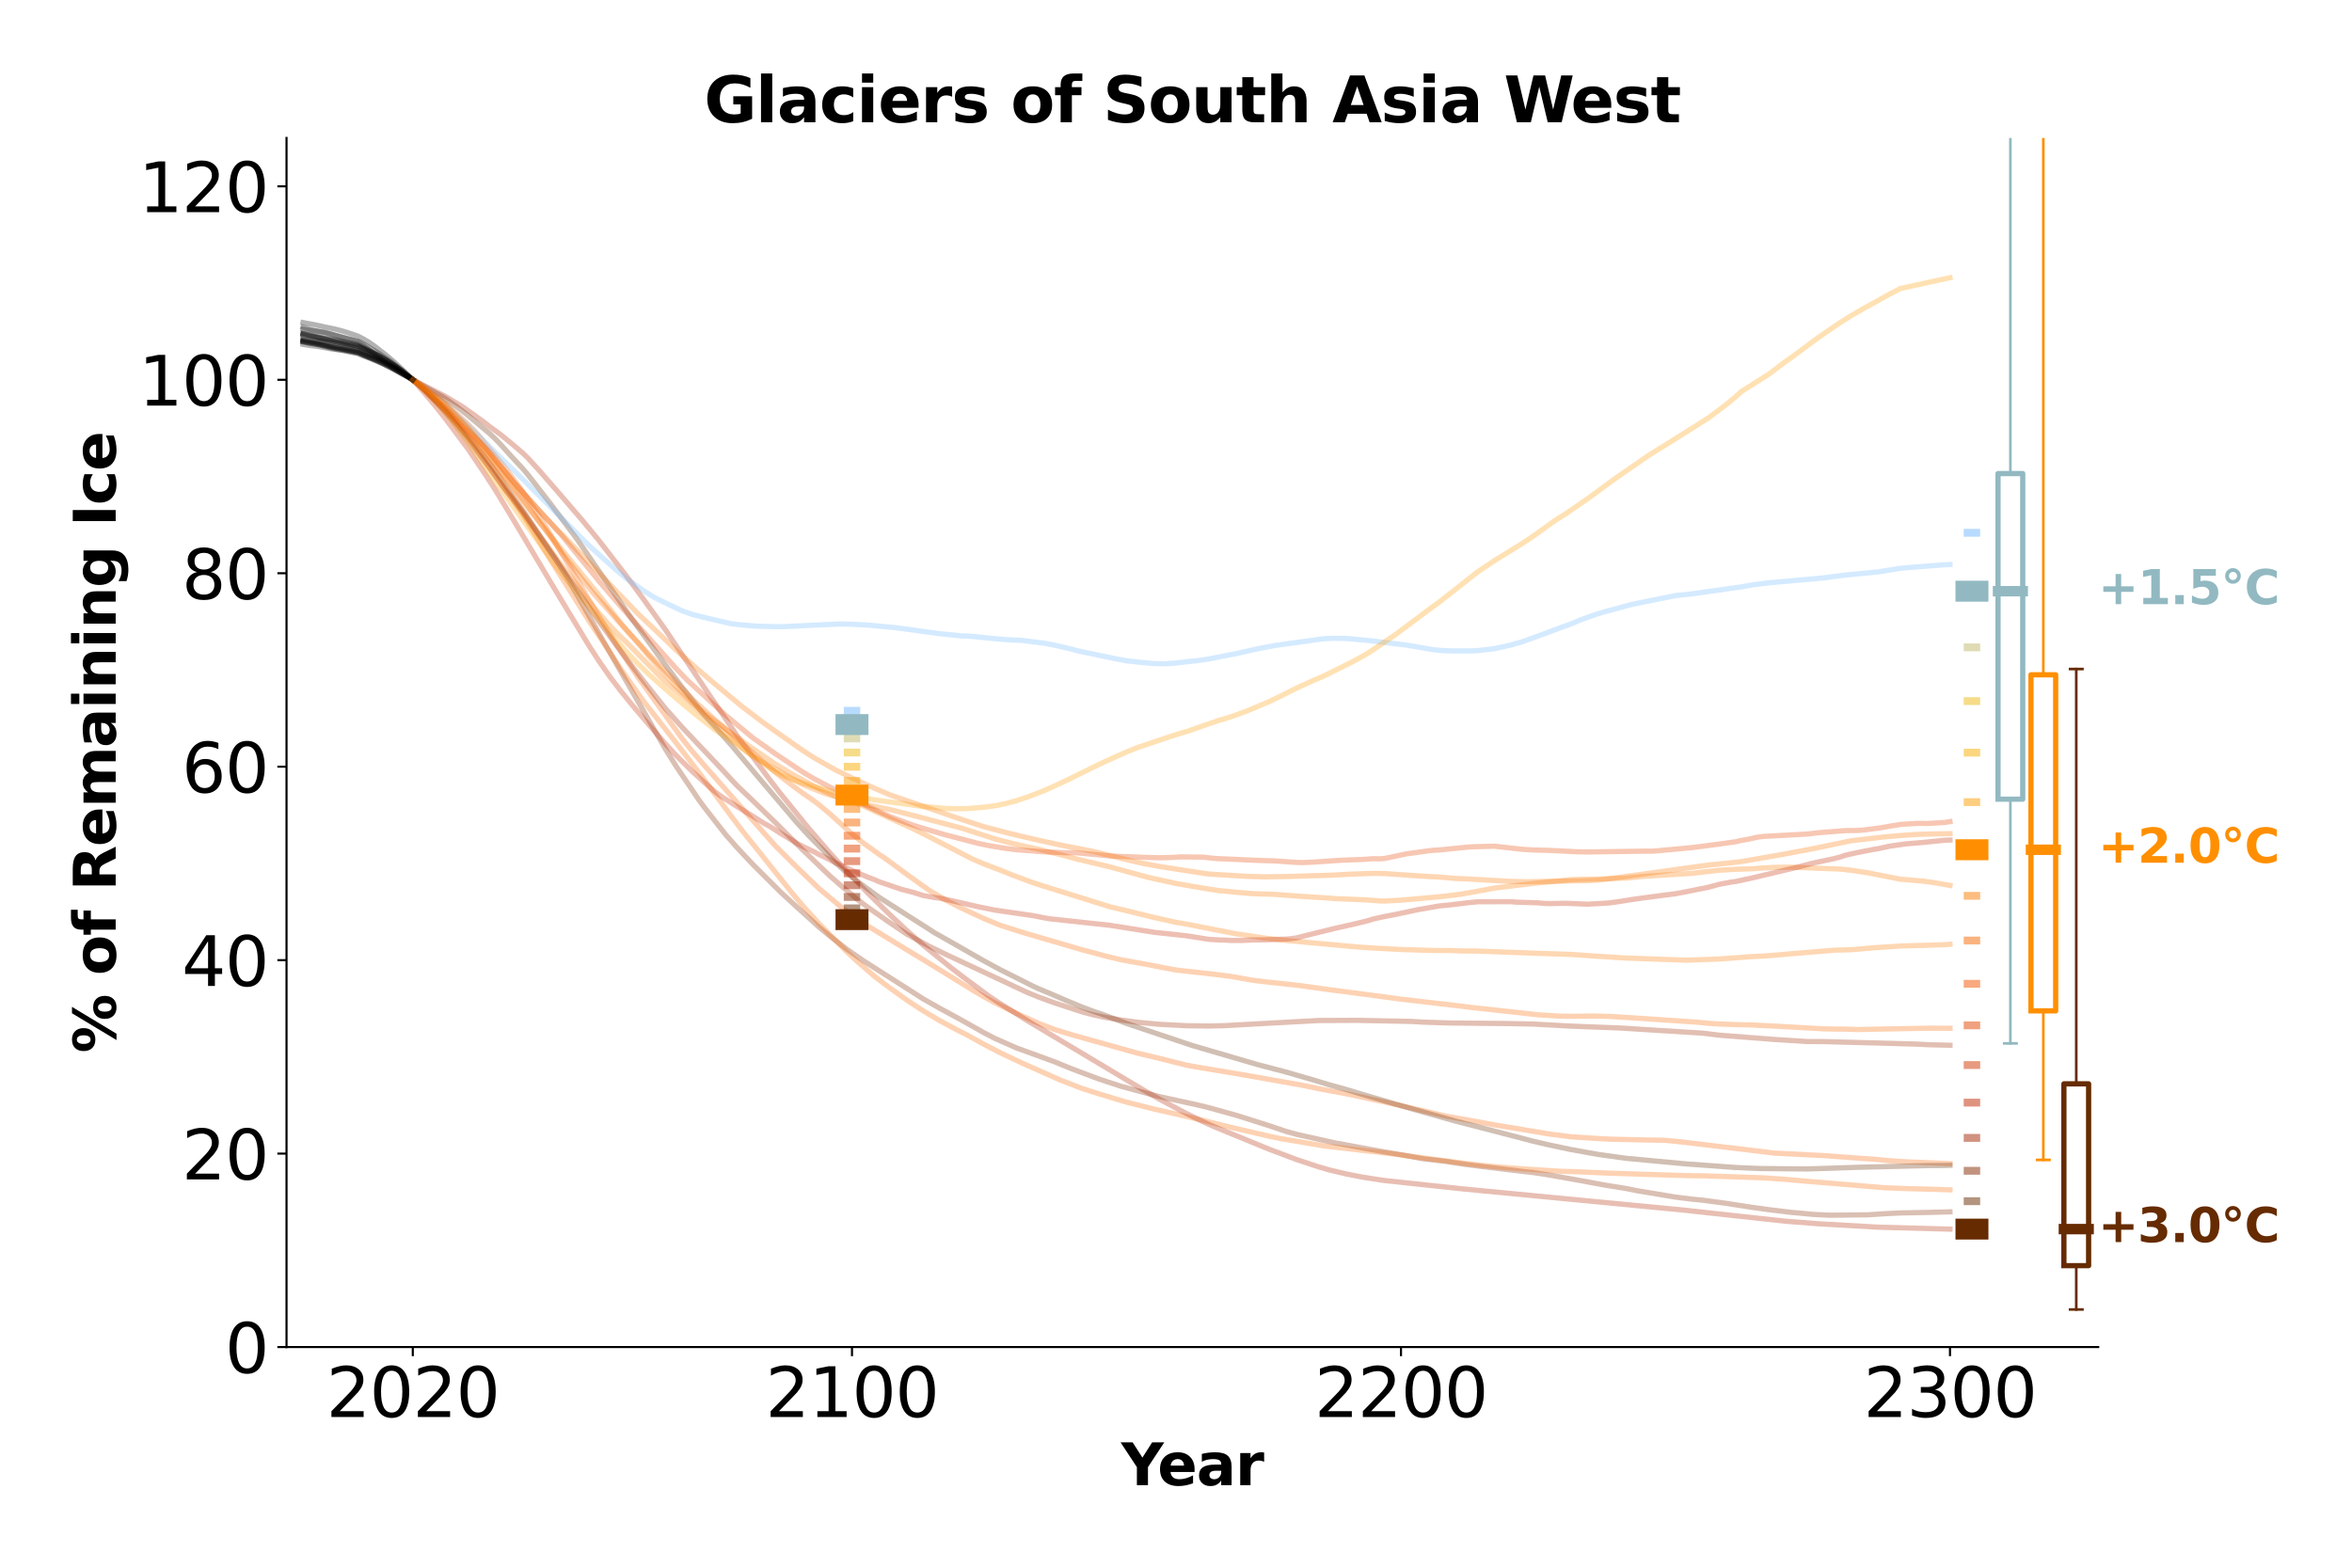 <?xml version="1.0" encoding="utf-8" standalone="no"?>
<!DOCTYPE svg PUBLIC "-//W3C//DTD SVG 1.1//EN"
  "http://www.w3.org/Graphics/SVG/1.1/DTD/svg11.dtd">
<svg xmlns:xlink="http://www.w3.org/1999/xlink" width="900pt" height="600pt" viewBox="0 0 900 600" xmlns="http://www.w3.org/2000/svg" version="1.1">
 <defs>
  <style type="text/css">*{stroke-linejoin: round; stroke-linecap: butt}</style>
 </defs>
 <g id="figure_1">
  <g id="patch_1">
   <path d="M 0 600 
L 900 600 
L 900 0 
L 0 0 
z
" style="fill: #ffffff"/>
  </g>
  <g id="axes_1">
   <g id="patch_2">
    <path d="M 109.64 515.56 
L 802.89 515.56 
L 802.89 52.8 
L 109.64 52.8 
z
" style="fill: #ffffff"/>
   </g>
   <g id="matplotlib.axis_1">
    <g id="xtick_1">
     <g id="line2d_1">
      <defs>
       <path id="m754f4058d8" d="M 0 0 
L 0 3.5 
" style="stroke: #000000; stroke-width: 0.8"/>
      </defs>
      <g>
       <use xlink:href="#m754f4058d8" x="157.957" y="515.56" style="stroke: #000000; stroke-width: 0.8"/>
      </g>
     </g>
     <g id="text_1">
      <!-- 2020 -->
      <g transform="translate(124.872 542.316) scale(0.26 -0.26)">
       <defs>
        <path id="DejaVuSans-32" d="M 1228 531 
L 3431 531 
L 3431 0 
L 469 0 
L 469 531 
Q 828 903 1448 1529 
Q 2069 2156 2228 2338 
Q 2531 2678 2651 2914 
Q 2772 3150 2772 3378 
Q 2772 3750 2511 3984 
Q 2250 4219 1831 4219 
Q 1534 4219 1204 4116 
Q 875 4013 500 3803 
L 500 4441 
Q 881 4594 1212 4672 
Q 1544 4750 1819 4750 
Q 2544 4750 2975 4387 
Q 3406 4025 3406 3419 
Q 3406 3131 3298 2873 
Q 3191 2616 2906 2266 
Q 2828 2175 2409 1742 
Q 1991 1309 1228 531 
z
" transform="scale(0.016)"/>
        <path id="DejaVuSans-30" d="M 2034 4250 
Q 1547 4250 1301 3770 
Q 1056 3291 1056 2328 
Q 1056 1369 1301 889 
Q 1547 409 2034 409 
Q 2525 409 2770 889 
Q 3016 1369 3016 2328 
Q 3016 3291 2770 3770 
Q 2525 4250 2034 4250 
z
M 2034 4750 
Q 2819 4750 3233 4129 
Q 3647 3509 3647 2328 
Q 3647 1150 3233 529 
Q 2819 -91 2034 -91 
Q 1250 -91 836 529 
Q 422 1150 422 2328 
Q 422 3509 836 4129 
Q 1250 4750 2034 4750 
z
" transform="scale(0.016)"/>
       </defs>
       <use xlink:href="#DejaVuSans-32"/>
       <use xlink:href="#DejaVuSans-30" x="63.623"/>
       <use xlink:href="#DejaVuSans-32" x="127.246"/>
       <use xlink:href="#DejaVuSans-30" x="190.869"/>
      </g>
     </g>
    </g>
    <g id="xtick_2">
     <g id="line2d_2">
      <g>
       <use xlink:href="#m754f4058d8" x="326.018" y="515.56" style="stroke: #000000; stroke-width: 0.8"/>
      </g>
     </g>
     <g id="text_2">
      <!-- 2100 -->
      <g transform="translate(292.933 542.316) scale(0.26 -0.26)">
       <defs>
        <path id="DejaVuSans-31" d="M 794 531 
L 1825 531 
L 1825 4091 
L 703 3866 
L 703 4441 
L 1819 4666 
L 2450 4666 
L 2450 531 
L 3481 531 
L 3481 0 
L 794 0 
L 794 531 
z
" transform="scale(0.016)"/>
       </defs>
       <use xlink:href="#DejaVuSans-32"/>
       <use xlink:href="#DejaVuSans-31" x="63.623"/>
       <use xlink:href="#DejaVuSans-30" x="127.246"/>
       <use xlink:href="#DejaVuSans-30" x="190.869"/>
      </g>
     </g>
    </g>
    <g id="xtick_3">
     <g id="line2d_3">
      <g>
       <use xlink:href="#m754f4058d8" x="536.094" y="515.56" style="stroke: #000000; stroke-width: 0.8"/>
      </g>
     </g>
     <g id="text_3">
      <!-- 2200 -->
      <g transform="translate(503.009 542.316) scale(0.26 -0.26)">
       <use xlink:href="#DejaVuSans-32"/>
       <use xlink:href="#DejaVuSans-32" x="63.623"/>
       <use xlink:href="#DejaVuSans-30" x="127.246"/>
       <use xlink:href="#DejaVuSans-30" x="190.869"/>
      </g>
     </g>
    </g>
    <g id="xtick_4">
     <g id="line2d_4">
      <g>
       <use xlink:href="#m754f4058d8" x="746.17" y="515.56" style="stroke: #000000; stroke-width: 0.8"/>
      </g>
     </g>
     <g id="text_4">
      <!-- 2300 -->
      <g transform="translate(713.085 542.316) scale(0.26 -0.26)">
       <defs>
        <path id="DejaVuSans-33" d="M 2597 2516 
Q 3050 2419 3304 2112 
Q 3559 1806 3559 1356 
Q 3559 666 3084 287 
Q 2609 -91 1734 -91 
Q 1441 -91 1130 -33 
Q 819 25 488 141 
L 488 750 
Q 750 597 1062 519 
Q 1375 441 1716 441 
Q 2309 441 2620 675 
Q 2931 909 2931 1356 
Q 2931 1769 2642 2001 
Q 2353 2234 1838 2234 
L 1294 2234 
L 1294 2753 
L 1863 2753 
Q 2328 2753 2575 2939 
Q 2822 3125 2822 3475 
Q 2822 3834 2567 4026 
Q 2313 4219 1838 4219 
Q 1578 4219 1281 4162 
Q 984 4106 628 3988 
L 628 4550 
Q 988 4650 1302 4700 
Q 1616 4750 1894 4750 
Q 2613 4750 3031 4423 
Q 3450 4097 3450 3541 
Q 3450 3153 3228 2886 
Q 3006 2619 2597 2516 
z
" transform="scale(0.016)"/>
       </defs>
       <use xlink:href="#DejaVuSans-32"/>
       <use xlink:href="#DejaVuSans-33" x="63.623"/>
       <use xlink:href="#DejaVuSans-30" x="127.246"/>
       <use xlink:href="#DejaVuSans-30" x="190.869"/>
      </g>
     </g>
    </g>
    <g id="text_5">
     <!-- Year -->
     <g transform="translate(428.995 568.44) scale(0.22 -0.22)">
      <defs>
       <path id="DejaVuSans-Bold-59" d="M -63 4666 
L 1253 4666 
L 2316 3003 
L 3378 4666 
L 4697 4666 
L 2919 1966 
L 2919 0 
L 1716 0 
L 1716 1966 
L -63 4666 
z
" transform="scale(0.016)"/>
       <path id="DejaVuSans-Bold-65" d="M 4031 1759 
L 4031 1441 
L 1416 1441 
Q 1456 1047 1700 850 
Q 1944 653 2381 653 
Q 2734 653 3104 758 
Q 3475 863 3866 1075 
L 3866 213 
Q 3469 63 3072 -14 
Q 2675 -91 2278 -91 
Q 1328 -91 801 392 
Q 275 875 275 1747 
Q 275 2603 792 3093 
Q 1309 3584 2216 3584 
Q 3041 3584 3536 3087 
Q 4031 2591 4031 1759 
z
M 2881 2131 
Q 2881 2450 2695 2645 
Q 2509 2841 2209 2841 
Q 1884 2841 1681 2658 
Q 1478 2475 1428 2131 
L 2881 2131 
z
" transform="scale(0.016)"/>
       <path id="DejaVuSans-Bold-61" d="M 2106 1575 
Q 1756 1575 1579 1456 
Q 1403 1338 1403 1106 
Q 1403 894 1545 773 
Q 1688 653 1941 653 
Q 2256 653 2472 879 
Q 2688 1106 2688 1447 
L 2688 1575 
L 2106 1575 
z
M 3816 1997 
L 3816 0 
L 2688 0 
L 2688 519 
Q 2463 200 2181 54 
Q 1900 -91 1497 -91 
Q 953 -91 614 226 
Q 275 544 275 1050 
Q 275 1666 698 1953 
Q 1122 2241 2028 2241 
L 2688 2241 
L 2688 2328 
Q 2688 2594 2478 2717 
Q 2269 2841 1825 2841 
Q 1466 2841 1156 2769 
Q 847 2697 581 2553 
L 581 3406 
Q 941 3494 1303 3539 
Q 1666 3584 2028 3584 
Q 2975 3584 3395 3211 
Q 3816 2838 3816 1997 
z
" transform="scale(0.016)"/>
       <path id="DejaVuSans-Bold-72" d="M 3138 2547 
Q 2991 2616 2845 2648 
Q 2700 2681 2553 2681 
Q 2122 2681 1889 2404 
Q 1656 2128 1656 1613 
L 1656 0 
L 538 0 
L 538 3500 
L 1656 3500 
L 1656 2925 
Q 1872 3269 2151 3426 
Q 2431 3584 2822 3584 
Q 2878 3584 2943 3579 
Q 3009 3575 3134 3559 
L 3138 2547 
z
" transform="scale(0.016)"/>
      </defs>
      <use xlink:href="#DejaVuSans-Bold-59"/>
      <use xlink:href="#DejaVuSans-Bold-65" x="63.287"/>
      <use xlink:href="#DejaVuSans-Bold-61" x="131.109"/>
      <use xlink:href="#DejaVuSans-Bold-72" x="198.59"/>
     </g>
    </g>
   </g>
   <g id="matplotlib.axis_2">
    <g id="ytick_1">
     <g id="line2d_5">
      <defs>
       <path id="m471e3c47f5" d="M 0 0 
L -3.5 0 
" style="stroke: #000000; stroke-width: 0.8"/>
      </defs>
      <g>
       <use xlink:href="#m471e3c47f5" x="109.64" y="515.56" style="stroke: #000000; stroke-width: 0.8"/>
      </g>
     </g>
     <g id="text_6">
      <!-- 0 -->
      <g transform="translate(86.097 525.438) scale(0.26 -0.26)">
       <use xlink:href="#DejaVuSans-30"/>
      </g>
     </g>
    </g>
    <g id="ytick_2">
     <g id="line2d_6">
      <g>
       <use xlink:href="#m471e3c47f5" x="109.64" y="441.518" style="stroke: #000000; stroke-width: 0.8"/>
      </g>
     </g>
     <g id="text_7">
      <!-- 20 -->
      <g transform="translate(69.555 451.396) scale(0.26 -0.26)">
       <use xlink:href="#DejaVuSans-32"/>
       <use xlink:href="#DejaVuSans-30" x="63.623"/>
      </g>
     </g>
    </g>
    <g id="ytick_3">
     <g id="line2d_7">
      <g>
       <use xlink:href="#m471e3c47f5" x="109.64" y="367.477" style="stroke: #000000; stroke-width: 0.8"/>
      </g>
     </g>
     <g id="text_8">
      <!-- 40 -->
      <g transform="translate(69.555 377.355) scale(0.26 -0.26)">
       <defs>
        <path id="DejaVuSans-34" d="M 2419 4116 
L 825 1625 
L 2419 1625 
L 2419 4116 
z
M 2253 4666 
L 3047 4666 
L 3047 1625 
L 3713 1625 
L 3713 1100 
L 3047 1100 
L 3047 0 
L 2419 0 
L 2419 1100 
L 313 1100 
L 313 1709 
L 2253 4666 
z
" transform="scale(0.016)"/>
       </defs>
       <use xlink:href="#DejaVuSans-34"/>
       <use xlink:href="#DejaVuSans-30" x="63.623"/>
      </g>
     </g>
    </g>
    <g id="ytick_4">
     <g id="line2d_8">
      <g>
       <use xlink:href="#m471e3c47f5" x="109.64" y="293.435" style="stroke: #000000; stroke-width: 0.8"/>
      </g>
     </g>
     <g id="text_9">
      <!-- 60 -->
      <g transform="translate(69.555 303.313) scale(0.26 -0.26)">
       <defs>
        <path id="DejaVuSans-36" d="M 2113 2584 
Q 1688 2584 1439 2293 
Q 1191 2003 1191 1497 
Q 1191 994 1439 701 
Q 1688 409 2113 409 
Q 2538 409 2786 701 
Q 3034 994 3034 1497 
Q 3034 2003 2786 2293 
Q 2538 2584 2113 2584 
z
M 3366 4563 
L 3366 3988 
Q 3128 4100 2886 4159 
Q 2644 4219 2406 4219 
Q 1781 4219 1451 3797 
Q 1122 3375 1075 2522 
Q 1259 2794 1537 2939 
Q 1816 3084 2150 3084 
Q 2853 3084 3261 2657 
Q 3669 2231 3669 1497 
Q 3669 778 3244 343 
Q 2819 -91 2113 -91 
Q 1303 -91 875 529 
Q 447 1150 447 2328 
Q 447 3434 972 4092 
Q 1497 4750 2381 4750 
Q 2619 4750 2861 4703 
Q 3103 4656 3366 4563 
z
" transform="scale(0.016)"/>
       </defs>
       <use xlink:href="#DejaVuSans-36"/>
       <use xlink:href="#DejaVuSans-30" x="63.623"/>
      </g>
     </g>
    </g>
    <g id="ytick_5">
     <g id="line2d_9">
      <g>
       <use xlink:href="#m471e3c47f5" x="109.64" y="219.394" style="stroke: #000000; stroke-width: 0.8"/>
      </g>
     </g>
     <g id="text_10">
      <!-- 80 -->
      <g transform="translate(69.555 229.272) scale(0.26 -0.26)">
       <defs>
        <path id="DejaVuSans-38" d="M 2034 2216 
Q 1584 2216 1326 1975 
Q 1069 1734 1069 1313 
Q 1069 891 1326 650 
Q 1584 409 2034 409 
Q 2484 409 2743 651 
Q 3003 894 3003 1313 
Q 3003 1734 2745 1975 
Q 2488 2216 2034 2216 
z
M 1403 2484 
Q 997 2584 770 2862 
Q 544 3141 544 3541 
Q 544 4100 942 4425 
Q 1341 4750 2034 4750 
Q 2731 4750 3128 4425 
Q 3525 4100 3525 3541 
Q 3525 3141 3298 2862 
Q 3072 2584 2669 2484 
Q 3125 2378 3379 2068 
Q 3634 1759 3634 1313 
Q 3634 634 3220 271 
Q 2806 -91 2034 -91 
Q 1263 -91 848 271 
Q 434 634 434 1313 
Q 434 1759 690 2068 
Q 947 2378 1403 2484 
z
M 1172 3481 
Q 1172 3119 1398 2916 
Q 1625 2713 2034 2713 
Q 2441 2713 2670 2916 
Q 2900 3119 2900 3481 
Q 2900 3844 2670 4047 
Q 2441 4250 2034 4250 
Q 1625 4250 1398 4047 
Q 1172 3844 1172 3481 
z
" transform="scale(0.016)"/>
       </defs>
       <use xlink:href="#DejaVuSans-38"/>
       <use xlink:href="#DejaVuSans-30" x="63.623"/>
      </g>
     </g>
    </g>
    <g id="ytick_6">
     <g id="line2d_10">
      <g>
       <use xlink:href="#m471e3c47f5" x="109.64" y="145.352" style="stroke: #000000; stroke-width: 0.8"/>
      </g>
     </g>
     <g id="text_11">
      <!-- 100 -->
      <g transform="translate(53.013 155.23) scale(0.26 -0.26)">
       <use xlink:href="#DejaVuSans-31"/>
       <use xlink:href="#DejaVuSans-30" x="63.623"/>
       <use xlink:href="#DejaVuSans-30" x="127.246"/>
      </g>
     </g>
    </g>
    <g id="ytick_7">
     <g id="line2d_11">
      <g>
       <use xlink:href="#m471e3c47f5" x="109.64" y="71.31" style="stroke: #000000; stroke-width: 0.8"/>
      </g>
     </g>
     <g id="text_12">
      <!-- 120 -->
      <g transform="translate(53.013 81.188) scale(0.26 -0.26)">
       <use xlink:href="#DejaVuSans-31"/>
       <use xlink:href="#DejaVuSans-32" x="63.623"/>
       <use xlink:href="#DejaVuSans-30" x="127.246"/>
      </g>
     </g>
    </g>
    <g id="text_13">
     <!-- % of Remaining Ice -->
     <g transform="translate(44.265 403.001) rotate(-90) scale(0.22 -0.22)">
      <defs>
       <path id="DejaVuSans-Bold-25" d="M 4959 1925 
Q 4738 1925 4616 1733 
Q 4494 1541 4494 1184 
Q 4494 825 4614 633 
Q 4734 441 4959 441 
Q 5184 441 5303 633 
Q 5422 825 5422 1184 
Q 5422 1541 5301 1733 
Q 5181 1925 4959 1925 
z
M 4959 2450 
Q 5541 2450 5875 2112 
Q 6209 1775 6209 1184 
Q 6209 594 5875 251 
Q 5541 -91 4959 -91 
Q 4378 -91 4042 251 
Q 3706 594 3706 1184 
Q 3706 1772 4042 2111 
Q 4378 2450 4959 2450 
z
M 2094 -91 
L 1403 -91 
L 4319 4750 
L 5013 4750 
L 2094 -91 
z
M 1453 4750 
Q 2034 4750 2367 4411 
Q 2700 4072 2700 3481 
Q 2700 2891 2367 2550 
Q 2034 2209 1453 2209 
Q 872 2209 539 2550 
Q 206 2891 206 3481 
Q 206 4072 539 4411 
Q 872 4750 1453 4750 
z
M 1453 4225 
Q 1228 4225 1106 4031 
Q 984 3838 984 3481 
Q 984 3122 1106 2926 
Q 1228 2731 1453 2731 
Q 1678 2731 1798 2926 
Q 1919 3122 1919 3481 
Q 1919 3838 1797 4031 
Q 1675 4225 1453 4225 
z
" transform="scale(0.016)"/>
       <path id="DejaVuSans-Bold-20" transform="scale(0.016)"/>
       <path id="DejaVuSans-Bold-6f" d="M 2203 2784 
Q 1831 2784 1636 2517 
Q 1441 2250 1441 1747 
Q 1441 1244 1636 976 
Q 1831 709 2203 709 
Q 2569 709 2762 976 
Q 2956 1244 2956 1747 
Q 2956 2250 2762 2517 
Q 2569 2784 2203 2784 
z
M 2203 3584 
Q 3106 3584 3614 3096 
Q 4122 2609 4122 1747 
Q 4122 884 3614 396 
Q 3106 -91 2203 -91 
Q 1297 -91 786 396 
Q 275 884 275 1747 
Q 275 2609 786 3096 
Q 1297 3584 2203 3584 
z
" transform="scale(0.016)"/>
       <path id="DejaVuSans-Bold-66" d="M 2841 4863 
L 2841 4128 
L 2222 4128 
Q 1984 4128 1890 4042 
Q 1797 3956 1797 3744 
L 1797 3500 
L 2753 3500 
L 2753 2700 
L 1797 2700 
L 1797 0 
L 678 0 
L 678 2700 
L 122 2700 
L 122 3500 
L 678 3500 
L 678 3744 
Q 678 4316 997 4589 
Q 1316 4863 1984 4863 
L 2841 4863 
z
" transform="scale(0.016)"/>
       <path id="DejaVuSans-Bold-52" d="M 2297 2597 
Q 2675 2597 2839 2737 
Q 3003 2878 3003 3200 
Q 3003 3519 2839 3656 
Q 2675 3794 2297 3794 
L 1791 3794 
L 1791 2597 
L 2297 2597 
z
M 1791 1766 
L 1791 0 
L 588 0 
L 588 4666 
L 2425 4666 
Q 3347 4666 3776 4356 
Q 4206 4047 4206 3378 
Q 4206 2916 3982 2619 
Q 3759 2322 3309 2181 
Q 3556 2125 3751 1926 
Q 3947 1728 4147 1325 
L 4800 0 
L 3519 0 
L 2950 1159 
Q 2778 1509 2601 1637 
Q 2425 1766 2131 1766 
L 1791 1766 
z
" transform="scale(0.016)"/>
       <path id="DejaVuSans-Bold-6d" d="M 3781 2919 
Q 3994 3244 4286 3414 
Q 4578 3584 4928 3584 
Q 5531 3584 5847 3212 
Q 6163 2841 6163 2131 
L 6163 0 
L 5038 0 
L 5038 1825 
Q 5041 1866 5042 1909 
Q 5044 1953 5044 2034 
Q 5044 2406 4934 2573 
Q 4825 2741 4581 2741 
Q 4263 2741 4089 2478 
Q 3916 2216 3909 1719 
L 3909 0 
L 2784 0 
L 2784 1825 
Q 2784 2406 2684 2573 
Q 2584 2741 2328 2741 
Q 2006 2741 1831 2477 
Q 1656 2213 1656 1722 
L 1656 0 
L 531 0 
L 531 3500 
L 1656 3500 
L 1656 2988 
Q 1863 3284 2130 3434 
Q 2397 3584 2719 3584 
Q 3081 3584 3359 3409 
Q 3638 3234 3781 2919 
z
" transform="scale(0.016)"/>
       <path id="DejaVuSans-Bold-69" d="M 538 3500 
L 1656 3500 
L 1656 0 
L 538 0 
L 538 3500 
z
M 538 4863 
L 1656 4863 
L 1656 3950 
L 538 3950 
L 538 4863 
z
" transform="scale(0.016)"/>
       <path id="DejaVuSans-Bold-6e" d="M 4056 2131 
L 4056 0 
L 2931 0 
L 2931 347 
L 2931 1631 
Q 2931 2084 2911 2256 
Q 2891 2428 2841 2509 
Q 2775 2619 2662 2680 
Q 2550 2741 2406 2741 
Q 2056 2741 1856 2470 
Q 1656 2200 1656 1722 
L 1656 0 
L 538 0 
L 538 3500 
L 1656 3500 
L 1656 2988 
Q 1909 3294 2193 3439 
Q 2478 3584 2822 3584 
Q 3428 3584 3742 3212 
Q 4056 2841 4056 2131 
z
" transform="scale(0.016)"/>
       <path id="DejaVuSans-Bold-67" d="M 2919 594 
Q 2688 288 2409 144 
Q 2131 0 1766 0 
Q 1125 0 706 504 
Q 288 1009 288 1791 
Q 288 2575 706 3076 
Q 1125 3578 1766 3578 
Q 2131 3578 2409 3434 
Q 2688 3291 2919 2981 
L 2919 3500 
L 4044 3500 
L 4044 353 
Q 4044 -491 3511 -936 
Q 2978 -1381 1966 -1381 
Q 1638 -1381 1331 -1331 
Q 1025 -1281 716 -1178 
L 716 -306 
Q 1009 -475 1290 -558 
Q 1572 -641 1856 -641 
Q 2406 -641 2662 -400 
Q 2919 -159 2919 353 
L 2919 594 
z
M 2181 2772 
Q 1834 2772 1640 2515 
Q 1447 2259 1447 1791 
Q 1447 1309 1634 1061 
Q 1822 813 2181 813 
Q 2531 813 2725 1069 
Q 2919 1325 2919 1791 
Q 2919 2259 2725 2515 
Q 2531 2772 2181 2772 
z
" transform="scale(0.016)"/>
       <path id="DejaVuSans-Bold-49" d="M 588 4666 
L 1791 4666 
L 1791 0 
L 588 0 
L 588 4666 
z
" transform="scale(0.016)"/>
       <path id="DejaVuSans-Bold-63" d="M 3366 3391 
L 3366 2478 
Q 3138 2634 2908 2709 
Q 2678 2784 2431 2784 
Q 1963 2784 1702 2511 
Q 1441 2238 1441 1747 
Q 1441 1256 1702 982 
Q 1963 709 2431 709 
Q 2694 709 2930 787 
Q 3166 866 3366 1019 
L 3366 103 
Q 3103 6 2833 -42 
Q 2563 -91 2291 -91 
Q 1344 -91 809 395 
Q 275 881 275 1747 
Q 275 2613 809 3098 
Q 1344 3584 2291 3584 
Q 2566 3584 2833 3536 
Q 3100 3488 3366 3391 
z
" transform="scale(0.016)"/>
      </defs>
      <use xlink:href="#DejaVuSans-Bold-25"/>
      <use xlink:href="#DejaVuSans-Bold-20" x="100.195"/>
      <use xlink:href="#DejaVuSans-Bold-6f" x="135.01"/>
      <use xlink:href="#DejaVuSans-Bold-66" x="203.711"/>
      <use xlink:href="#DejaVuSans-Bold-20" x="247.217"/>
      <use xlink:href="#DejaVuSans-Bold-52" x="282.031"/>
      <use xlink:href="#DejaVuSans-Bold-65" x="359.033"/>
      <use xlink:href="#DejaVuSans-Bold-6d" x="426.855"/>
      <use xlink:href="#DejaVuSans-Bold-61" x="531.055"/>
      <use xlink:href="#DejaVuSans-Bold-69" x="598.535"/>
      <use xlink:href="#DejaVuSans-Bold-6e" x="632.812"/>
      <use xlink:href="#DejaVuSans-Bold-69" x="704.004"/>
      <use xlink:href="#DejaVuSans-Bold-6e" x="738.281"/>
      <use xlink:href="#DejaVuSans-Bold-67" x="809.473"/>
      <use xlink:href="#DejaVuSans-Bold-20" x="881.055"/>
      <use xlink:href="#DejaVuSans-Bold-49" x="915.869"/>
      <use xlink:href="#DejaVuSans-Bold-63" x="953.076"/>
      <use xlink:href="#DejaVuSans-Bold-65" x="1012.354"/>
     </g>
    </g>
   </g>
   <g id="line2d_12">
    <path d="M 157.957 145.352 
L 162.159 148.368 
L 170.562 154.576 
L 178.965 162.244 
L 181.066 164.385 
L 183.167 166.705 
L 193.67 179.472 
L 199.973 188.068 
L 204.174 194.33 
L 208.376 200.773 
L 220.98 221.958 
L 225.182 229.265 
L 235.685 246.418 
L 244.088 259.152 
L 260.895 282.536 
L 265.096 287.796 
L 269.298 292.684 
L 288.204 314.16 
L 296.607 323.631 
L 305.01 332.008 
L 313.413 340.086 
L 321.817 347.12 
L 328.119 351.749 
L 332.32 354.541 
L 342.824 360.971 
L 353.328 367.337 
L 361.731 372.5 
L 372.235 378.974 
L 376.436 381.455 
L 380.638 383.75 
L 389.041 387.875 
L 397.444 391.677 
L 403.746 394.086 
L 410.048 396.017 
L 435.257 403.074 
L 443.66 405.074 
L 454.164 407.706 
L 458.366 408.456 
L 475.172 411.265 
L 498.28 415.344 
L 504.582 416.677 
L 515.086 418.612 
L 529.792 421.758 
L 538.195 423.655 
L 546.598 425.592 
L 552.9 427.097 
L 557.101 427.848 
L 563.404 428.963 
L 571.807 430.513 
L 592.814 434.015 
L 601.217 435.088 
L 609.62 435.633 
L 615.923 435.983 
L 628.527 436.272 
L 636.93 436.423 
L 643.232 437.025 
L 678.945 441.327 
L 697.852 442.287 
L 706.255 442.896 
L 712.557 443.372 
L 716.759 443.626 
L 723.061 444.247 
L 729.363 444.653 
L 746.17 445.354 
L 746.17 445.354 
" clip-path="url(#p315049d116)" style="fill: none; stroke: #f66200; stroke-opacity: 0.3; stroke-width: 2; stroke-linecap: square"/>
   </g>
   <g id="line2d_13">
    <path d="M 115.942 130.117 
L 118.043 130.409 
L 120.144 130.734 
L 122.245 131.092 
L 124.345 131.545 
L 126.446 132.069 
L 128.547 132.544 
L 130.648 132.869 
L 132.748 133.306 
L 134.849 133.75 
L 136.95 134.225 
L 139.051 135.122 
L 141.151 136 
L 143.252 136.801 
L 145.353 137.714 
L 147.454 138.794 
L 149.554 139.984 
L 151.655 141.22 
L 153.756 142.518 
L 155.857 143.875 
L 157.957 145.352 
" clip-path="url(#p315049d116)" style="fill: none; stroke: #000000; stroke-opacity: 0.3; stroke-width: 2; stroke-linecap: square"/>
   </g>
   <g id="line2d_14">
    <path d="M 157.957 145.352 
L 160.058 147.144 
L 168.461 155.228 
L 170.562 157.385 
L 176.864 164.619 
L 181.066 169.55 
L 185.267 174.736 
L 189.469 180.233 
L 195.771 189.201 
L 202.073 198.268 
L 212.577 213.945 
L 216.779 220.638 
L 220.98 227.965 
L 233.585 250.142 
L 254.592 286.635 
L 258.794 293.37 
L 265.096 302.679 
L 267.197 305.824 
L 269.298 308.719 
L 277.701 319.472 
L 281.902 324.244 
L 288.204 330.961 
L 298.708 341.442 
L 307.111 349.152 
L 311.313 352.915 
L 313.413 354.859 
L 317.615 358.31 
L 323.917 363.231 
L 330.22 367.604 
L 353.328 382.342 
L 359.63 385.921 
L 363.832 388.192 
L 368.033 390.488 
L 376.436 395.221 
L 380.638 397.404 
L 386.94 400.187 
L 389.041 401.109 
L 395.343 403.388 
L 403.746 406.475 
L 410.048 409.048 
L 420.552 412.995 
L 428.955 415.747 
L 435.257 417.466 
L 443.66 419.704 
L 458.366 422.923 
L 462.567 423.948 
L 473.071 426.859 
L 485.676 430.854 
L 491.978 432.98 
L 496.179 434.152 
L 510.885 437.436 
L 515.086 438.182 
L 521.388 439.366 
L 529.792 440.884 
L 536.094 441.939 
L 544.497 443.491 
L 552.9 444.446 
L 557.101 445.103 
L 561.303 445.741 
L 582.31 448.298 
L 586.512 448.748 
L 592.814 449.719 
L 605.419 451.956 
L 613.822 453.523 
L 622.225 454.872 
L 626.426 455.713 
L 641.132 458.17 
L 647.434 458.952 
L 651.635 459.358 
L 660.038 460.484 
L 670.542 462.104 
L 676.845 462.975 
L 685.248 463.993 
L 689.449 464.367 
L 693.651 464.773 
L 699.953 465.099 
L 708.356 465.016 
L 714.658 464.947 
L 720.96 464.539 
L 727.263 464.222 
L 737.767 464.033 
L 746.17 463.808 
L 746.17 463.808 
" clip-path="url(#p315049d116)" style="fill: none; stroke: #822900; stroke-opacity: 0.3; stroke-width: 2; stroke-linecap: square"/>
   </g>
   <g id="line2d_15">
    <path d="M 115.942 127.868 
L 118.043 128.385 
L 120.144 128.767 
L 122.245 129.286 
L 124.345 129.777 
L 126.446 130.292 
L 128.547 130.829 
L 130.648 131.222 
L 132.748 131.668 
L 134.849 132.056 
L 136.95 132.51 
L 139.051 133.371 
L 141.151 134.294 
L 143.252 135.298 
L 145.353 136.374 
L 147.454 137.655 
L 149.554 138.914 
L 151.655 140.362 
L 153.756 141.927 
L 155.857 143.572 
L 157.957 145.352 
" clip-path="url(#p315049d116)" style="fill: none; stroke: #000000; stroke-opacity: 0.3; stroke-width: 2; stroke-linecap: square"/>
   </g>
   <g id="line2d_16">
    <path d="M 157.957 145.352 
L 160.058 147.055 
L 166.36 152.806 
L 168.461 154.917 
L 170.562 157.229 
L 178.965 167.39 
L 183.167 173.046 
L 191.57 184.892 
L 195.771 190.641 
L 199.973 196.806 
L 204.174 203.555 
L 210.476 214.005 
L 225.182 237.371 
L 233.585 249.921 
L 237.786 256.414 
L 246.189 268.312 
L 258.794 284.391 
L 267.197 295.34 
L 279.801 312.344 
L 284.003 317.902 
L 302.91 341.572 
L 307.111 346.563 
L 313.413 353.547 
L 323.917 364.173 
L 328.119 368.049 
L 334.421 373.491 
L 338.623 376.736 
L 347.026 382.791 
L 353.328 386.907 
L 359.63 390.666 
L 365.932 394.036 
L 370.134 396.168 
L 376.436 399.651 
L 382.738 402.93 
L 391.142 406.886 
L 405.847 413.417 
L 414.25 416.662 
L 420.552 418.652 
L 426.854 420.562 
L 431.056 421.83 
L 441.56 424.471 
L 449.963 426.353 
L 460.467 428.839 
L 464.668 429.891 
L 470.97 431.452 
L 485.676 434.869 
L 489.877 435.754 
L 506.683 438.593 
L 521.388 440.292 
L 531.892 441.497 
L 540.295 442.609 
L 561.303 445.359 
L 567.605 446.087 
L 573.907 446.683 
L 582.31 447.332 
L 597.016 448.272 
L 603.318 448.465 
L 615.923 449.015 
L 622.225 449.196 
L 628.527 449.422 
L 643.232 449.87 
L 647.434 449.984 
L 651.635 450.01 
L 674.744 450.787 
L 683.147 451.368 
L 691.55 452.117 
L 699.953 452.809 
L 720.96 454.572 
L 729.363 454.898 
L 741.968 455.243 
L 746.17 455.387 
L 746.17 455.387 
" clip-path="url(#p315049d116)" style="fill: none; stroke: #f76800; stroke-opacity: 0.3; stroke-width: 2; stroke-linecap: square"/>
   </g>
   <g id="line2d_17">
    <path d="M 115.942 128.189 
L 118.043 128.656 
L 120.144 128.983 
L 122.245 129.445 
L 124.345 129.936 
L 126.446 130.445 
L 128.547 130.92 
L 130.648 131.279 
L 132.748 131.778 
L 134.849 132.234 
L 136.95 132.68 
L 139.051 133.544 
L 141.151 134.487 
L 143.252 135.409 
L 145.353 136.444 
L 147.454 137.576 
L 149.554 138.939 
L 151.655 140.403 
L 153.756 142.053 
L 155.857 143.69 
L 157.957 145.352 
" clip-path="url(#p315049d116)" style="fill: none; stroke: #000000; stroke-opacity: 0.3; stroke-width: 2; stroke-linecap: square"/>
   </g>
   <g id="line2d_18">
    <path d="M 157.957 145.352 
L 166.36 150.2 
L 168.461 151.334 
L 170.562 152.644 
L 174.763 155.619 
L 178.965 158.922 
L 187.368 165.946 
L 189.469 167.934 
L 191.57 170.108 
L 195.771 174.782 
L 199.973 179.286 
L 202.073 181.766 
L 210.476 192.594 
L 218.879 203.783 
L 220.98 206.6 
L 241.988 237.181 
L 254.592 254.445 
L 260.895 262.904 
L 267.197 270.826 
L 269.298 273.399 
L 273.499 278.076 
L 279.801 285.161 
L 292.406 300.091 
L 305.01 314.94 
L 309.212 319.564 
L 319.716 330.194 
L 323.917 333.983 
L 328.119 337.358 
L 332.32 340.426 
L 336.522 343.515 
L 347.026 350.219 
L 355.429 355.578 
L 357.529 356.947 
L 363.832 360.51 
L 376.436 367.725 
L 382.738 371.127 
L 395.343 377.464 
L 397.444 378.445 
L 401.645 380.182 
L 407.948 382.904 
L 414.25 385.511 
L 418.451 387.064 
L 422.653 388.51 
L 431.056 391.7 
L 456.265 400.161 
L 481.474 407.527 
L 491.978 410.272 
L 502.482 413.318 
L 508.784 415.222 
L 515.086 416.949 
L 519.288 418.241 
L 527.691 420.705 
L 533.993 422.583 
L 544.497 425.582 
L 557.101 429.113 
L 578.109 434.536 
L 586.512 436.74 
L 592.814 438.21 
L 601.217 439.984 
L 611.721 441.865 
L 622.225 443.321 
L 645.333 445.472 
L 653.736 446.068 
L 664.24 446.842 
L 672.643 447.207 
L 683.147 447.329 
L 691.55 447.388 
L 697.852 447.192 
L 710.457 446.767 
L 737.767 446.108 
L 744.069 446.076 
L 746.17 446.008 
L 746.17 446.008 
" clip-path="url(#p315049d116)" style="fill: none; stroke: #662b00; stroke-opacity: 0.3; stroke-width: 2; stroke-linecap: square"/>
   </g>
   <g id="line2d_19">
    <path d="M 115.942 130.197 
L 118.043 130.682 
L 120.144 131.095 
L 122.245 131.518 
L 124.345 132.021 
L 126.446 132.601 
L 128.547 133.111 
L 130.648 133.473 
L 132.748 133.887 
L 134.849 134.273 
L 136.95 134.689 
L 139.051 135.556 
L 141.151 136.59 
L 143.252 137.52 
L 145.353 138.538 
L 147.454 139.651 
L 149.554 140.691 
L 151.655 141.777 
L 153.756 142.991 
L 155.857 144.162 
L 157.957 145.352 
" clip-path="url(#p315049d116)" style="fill: none; stroke: #000000; stroke-opacity: 0.3; stroke-width: 2; stroke-linecap: square"/>
   </g>
   <g id="line2d_20">
    <path d="M 157.957 145.352 
L 170.562 151.793 
L 176.864 155.557 
L 181.066 158.571 
L 185.267 161.604 
L 187.368 163.266 
L 191.57 166.333 
L 195.771 169.768 
L 199.973 173.351 
L 202.073 175.404 
L 206.275 180 
L 212.577 187.229 
L 223.081 199.435 
L 229.383 207.104 
L 239.887 220.715 
L 246.189 229.273 
L 254.592 240.969 
L 271.398 265.948 
L 281.902 281.381 
L 294.507 298.363 
L 298.708 303.791 
L 309.212 316.738 
L 317.615 326.493 
L 321.817 331.127 
L 332.32 342.062 
L 340.723 350.278 
L 347.026 356.174 
L 353.328 361.783 
L 363.832 370.31 
L 368.033 373.541 
L 378.537 381.338 
L 382.738 384.112 
L 393.242 390.726 
L 403.746 396.98 
L 437.358 417.071 
L 443.66 420.694 
L 454.164 426.271 
L 460.467 429.364 
L 464.668 431.252 
L 485.676 439.864 
L 496.179 443.808 
L 504.582 446.593 
L 508.784 447.807 
L 515.086 449.293 
L 521.388 450.537 
L 529.792 451.825 
L 559.202 454.969 
L 565.504 455.582 
L 645.333 463.251 
L 655.837 464.418 
L 683.147 467.393 
L 695.751 468.369 
L 718.86 469.686 
L 746.17 470.426 
L 746.17 470.426 
" clip-path="url(#p315049d116)" style="fill: none; stroke: #b32700; stroke-opacity: 0.3; stroke-width: 2; stroke-linecap: square"/>
   </g>
   <g id="line2d_21">
    <path d="M 115.942 130.752 
L 118.043 131.244 
L 120.144 131.591 
L 122.245 131.987 
L 124.345 132.405 
L 126.446 132.853 
L 128.547 133.287 
L 130.648 133.661 
L 132.748 134.084 
L 134.849 134.475 
L 136.95 134.891 
L 139.051 135.782 
L 141.151 136.797 
L 143.252 137.754 
L 145.353 138.611 
L 147.454 139.604 
L 149.554 140.718 
L 151.655 141.894 
L 153.756 143.028 
L 155.857 144.193 
L 157.957 145.352 
" clip-path="url(#p315049d116)" style="fill: none; stroke: #000000; stroke-opacity: 0.3; stroke-width: 2; stroke-linecap: square"/>
   </g>
   <g id="line2d_22">
    <path d="M 157.957 145.352 
L 162.159 148.359 
L 166.36 151.552 
L 170.562 155.074 
L 176.864 160.715 
L 181.066 164.611 
L 189.469 173.073 
L 197.872 181.268 
L 216.779 200.152 
L 225.182 208.626 
L 235.685 218.089 
L 239.887 221.543 
L 246.189 226.048 
L 250.391 228.659 
L 254.592 230.731 
L 260.895 233.728 
L 265.096 235.238 
L 269.298 236.274 
L 279.801 238.718 
L 284.003 239.219 
L 288.204 239.53 
L 290.305 239.672 
L 294.507 239.781 
L 298.708 239.869 
L 321.817 238.795 
L 326.018 238.926 
L 332.32 239.245 
L 342.824 240.243 
L 359.63 242.538 
L 368.033 243.394 
L 370.134 243.425 
L 374.335 243.787 
L 378.537 244.237 
L 384.839 244.805 
L 391.142 245.113 
L 399.545 246.178 
L 403.746 246.964 
L 410.048 248.437 
L 412.149 249.047 
L 426.854 252.124 
L 431.056 252.911 
L 437.358 253.587 
L 441.56 253.972 
L 445.761 254.039 
L 449.963 253.773 
L 454.164 253.257 
L 458.366 252.84 
L 462.567 252.197 
L 468.87 250.943 
L 473.071 250.143 
L 481.474 248.267 
L 487.776 247.062 
L 506.683 244.436 
L 510.885 244.285 
L 515.086 244.354 
L 523.489 245.126 
L 538.195 246.895 
L 548.698 248.702 
L 552.9 249.043 
L 557.101 249.128 
L 563.404 249.115 
L 565.504 248.991 
L 571.807 248.277 
L 578.109 246.88 
L 582.31 245.685 
L 586.512 244.175 
L 601.217 238.753 
L 605.419 237.011 
L 609.62 235.52 
L 613.822 234.169 
L 618.023 233.078 
L 624.326 231.343 
L 641.132 227.956 
L 647.434 227.29 
L 662.139 225.207 
L 666.341 224.609 
L 670.542 223.844 
L 676.845 223.068 
L 697.852 221.17 
L 702.054 220.602 
L 706.255 220.071 
L 718.86 218.86 
L 727.263 217.494 
L 737.767 216.626 
L 744.069 216.167 
L 746.17 216.079 
L 746.17 216.079 
" clip-path="url(#p315049d116)" style="fill: none; stroke: #70b8ff; stroke-opacity: 0.3; stroke-width: 2; stroke-linecap: square"/>
   </g>
   <g id="line2d_23">
    <path d="M 115.942 130.642 
L 118.043 130.972 
L 120.144 131.275 
L 122.245 131.703 
L 124.345 132.188 
L 126.446 132.655 
L 128.547 133.042 
L 130.648 133.346 
L 132.748 133.799 
L 134.849 134.251 
L 136.95 134.751 
L 139.051 135.662 
L 141.151 136.456 
L 143.252 137.192 
L 145.353 138.094 
L 147.454 139.023 
L 149.554 140.087 
L 151.655 141.301 
L 153.756 142.65 
L 155.857 143.935 
L 157.957 145.352 
" clip-path="url(#p315049d116)" style="fill: none; stroke: #000000; stroke-opacity: 0.3; stroke-width: 2; stroke-linecap: square"/>
   </g>
   <g id="line2d_24">
    <path d="M 157.957 145.352 
L 160.058 146.721 
L 162.159 148.245 
L 168.461 153.402 
L 170.562 155.308 
L 176.864 161.763 
L 181.066 166.442 
L 187.368 174.398 
L 197.872 188.669 
L 202.073 194.422 
L 206.275 199.735 
L 229.383 227.988 
L 237.786 238.739 
L 244.088 246.035 
L 248.29 251.142 
L 254.592 258.366 
L 258.794 262.846 
L 265.096 269.124 
L 269.298 272.783 
L 273.499 275.931 
L 281.902 282.04 
L 286.104 285.151 
L 296.607 292.348 
L 302.91 296.201 
L 311.313 300.779 
L 315.514 302.853 
L 319.716 304.771 
L 323.917 306.218 
L 326.018 306.839 
L 340.723 309.887 
L 349.126 312.016 
L 368.033 316.976 
L 380.638 321.042 
L 386.94 322.702 
L 393.242 324.161 
L 397.444 325.026 
L 401.645 326.113 
L 405.847 327.115 
L 412.149 328.801 
L 416.351 329.794 
L 424.754 331.788 
L 439.459 335.813 
L 449.963 338.126 
L 460.467 339.939 
L 466.769 340.915 
L 468.87 341.057 
L 473.071 341.499 
L 479.373 342.035 
L 487.776 342.303 
L 498.28 343.085 
L 508.784 343.738 
L 510.885 343.933 
L 517.187 344.181 
L 523.489 344.456 
L 527.691 344.804 
L 529.792 344.855 
L 536.094 344.528 
L 550.799 343.225 
L 559.202 342.221 
L 567.605 340.701 
L 571.807 339.898 
L 586.512 338.15 
L 601.217 336.667 
L 605.419 336.534 
L 611.721 336.426 
L 615.923 336.308 
L 620.124 336.102 
L 622.225 336.087 
L 628.527 335.441 
L 647.434 334.264 
L 651.635 333.747 
L 657.938 333.06 
L 664.24 332.703 
L 670.542 332.503 
L 674.744 332.185 
L 678.945 331.958 
L 685.248 331.891 
L 689.449 332.054 
L 695.751 332.312 
L 704.154 332.617 
L 708.356 333.08 
L 714.658 334.033 
L 727.263 336.507 
L 735.666 337.213 
L 739.867 337.779 
L 746.17 338.881 
L 746.17 338.881 
" clip-path="url(#p315049d116)" style="fill: none; stroke: #fb7800; stroke-opacity: 0.3; stroke-width: 2; stroke-linecap: square"/>
   </g>
   <g id="line2d_25">
    <path d="M 115.942 130.877 
L 118.043 131.27 
L 120.144 131.615 
L 122.245 132.008 
L 124.345 132.558 
L 126.446 133.123 
L 128.547 133.623 
L 130.648 133.981 
L 132.748 134.442 
L 134.849 134.899 
L 136.95 135.351 
L 139.051 136.24 
L 141.151 136.998 
L 143.252 137.828 
L 145.353 138.74 
L 147.454 139.661 
L 149.554 140.679 
L 151.655 141.68 
L 153.756 142.772 
L 155.857 143.961 
L 157.957 145.352 
" clip-path="url(#p315049d116)" style="fill: none; stroke: #000000; stroke-opacity: 0.3; stroke-width: 2; stroke-linecap: square"/>
   </g>
   <g id="line2d_26">
    <path d="M 157.957 145.352 
L 160.058 146.823 
L 162.159 148.511 
L 166.36 152.277 
L 170.562 156.449 
L 174.763 161.235 
L 183.167 171.542 
L 187.368 177.287 
L 191.57 183.423 
L 195.771 189.926 
L 206.275 204.778 
L 210.476 210.275 
L 214.678 216.101 
L 220.98 224.2 
L 225.182 229.838 
L 227.282 232.529 
L 233.585 239.702 
L 235.685 241.903 
L 239.887 246.001 
L 254.592 260.975 
L 271.398 275.426 
L 275.6 278.94 
L 284.003 286.169 
L 286.104 287.873 
L 288.204 289.334 
L 294.507 293.163 
L 298.708 295.514 
L 302.91 297.919 
L 307.111 300.187 
L 311.313 301.972 
L 315.514 303.626 
L 328.119 307.613 
L 330.22 308.382 
L 344.925 315.172 
L 349.126 317.063 
L 353.328 319.127 
L 372.235 328.834 
L 376.436 330.623 
L 382.738 333.029 
L 386.94 334.729 
L 395.343 337.868 
L 399.545 339.214 
L 424.754 347.051 
L 431.056 348.553 
L 441.56 351.131 
L 449.963 352.995 
L 454.164 353.716 
L 473.071 357.43 
L 477.273 358.012 
L 483.575 358.995 
L 491.978 359.914 
L 519.288 362.427 
L 525.59 362.846 
L 536.094 363.402 
L 548.698 363.782 
L 555.001 363.772 
L 559.202 363.957 
L 565.504 363.995 
L 576.008 364.407 
L 590.713 364.939 
L 601.217 365.284 
L 609.62 365.873 
L 618.023 366.419 
L 622.225 366.671 
L 645.333 367.499 
L 657.938 367.04 
L 662.139 366.727 
L 670.542 366.105 
L 674.744 365.916 
L 681.046 365.431 
L 685.248 365.036 
L 702.054 363.66 
L 708.356 363.483 
L 716.759 362.761 
L 727.263 362.056 
L 737.767 361.769 
L 744.069 361.575 
L 746.17 361.389 
L 746.17 361.389 
" clip-path="url(#p315049d116)" style="fill: none; stroke: #fb7900; stroke-opacity: 0.3; stroke-width: 2; stroke-linecap: square"/>
   </g>
   <g id="line2d_27">
    <path d="M 115.942 131.784 
L 118.043 132.159 
L 120.144 132.401 
L 122.245 132.69 
L 124.345 133.077 
L 126.446 133.469 
L 128.547 133.764 
L 130.648 133.987 
L 132.748 134.325 
L 134.849 134.708 
L 136.95 135.118 
L 139.051 135.959 
L 141.151 136.762 
L 143.252 137.502 
L 145.353 138.315 
L 147.454 139.262 
L 149.554 140.214 
L 151.655 141.26 
L 153.756 142.521 
L 155.857 143.911 
L 157.957 145.352 
" clip-path="url(#p315049d116)" style="fill: none; stroke: #000000; stroke-opacity: 0.3; stroke-width: 2; stroke-linecap: square"/>
   </g>
   <g id="line2d_28">
    <path d="M 157.957 145.352 
L 162.159 148.845 
L 166.36 152.92 
L 174.763 161.19 
L 176.864 163.115 
L 178.965 164.877 
L 185.267 170.805 
L 187.368 173.19 
L 195.771 183.521 
L 204.174 193.079 
L 210.476 199.906 
L 214.678 204.585 
L 225.182 217.458 
L 229.383 222.66 
L 237.786 232.376 
L 258.794 255.936 
L 262.995 260.33 
L 277.701 273.795 
L 288.204 282.496 
L 296.607 288.436 
L 307.111 295.455 
L 311.313 297.937 
L 328.119 306.802 
L 334.421 309.746 
L 340.723 312.594 
L 349.126 315.741 
L 353.328 317.043 
L 361.731 319.51 
L 368.033 321.137 
L 374.335 322.796 
L 378.537 323.662 
L 384.839 324.71 
L 389.041 325.232 
L 399.545 326.019 
L 407.948 326.379 
L 410.048 326.331 
L 412.149 326.408 
L 422.653 327.4 
L 424.754 327.585 
L 428.955 327.791 
L 435.257 328.013 
L 439.459 328.172 
L 443.66 328.288 
L 447.862 328.188 
L 452.063 327.959 
L 460.467 328.049 
L 464.668 328.548 
L 481.474 329.304 
L 487.776 329.495 
L 496.179 330.076 
L 498.28 330.132 
L 502.482 329.958 
L 512.985 329.253 
L 521.388 328.93 
L 525.59 328.636 
L 527.691 328.705 
L 529.792 328.577 
L 538.195 326.79 
L 546.598 325.636 
L 548.698 325.413 
L 550.799 325.305 
L 561.303 324.241 
L 563.404 324.087 
L 571.807 323.862 
L 582.31 325.036 
L 586.512 325.302 
L 592.814 325.471 
L 597.016 325.662 
L 603.318 325.985 
L 607.52 326.078 
L 615.923 325.944 
L 628.527 325.776 
L 632.729 325.755 
L 647.434 324.407 
L 657.938 323.045 
L 664.24 322.153 
L 666.341 321.652 
L 668.442 321.306 
L 672.643 320.387 
L 674.744 320.121 
L 691.55 319.212 
L 695.751 318.71 
L 699.953 318.385 
L 706.255 317.888 
L 710.457 317.855 
L 712.557 317.739 
L 718.86 316.947 
L 723.061 316.227 
L 727.263 315.529 
L 733.565 315.13 
L 737.767 315.159 
L 744.069 314.797 
L 746.17 314.455 
L 746.17 314.455 
" clip-path="url(#p315049d116)" style="fill: none; stroke: #e34500; stroke-opacity: 0.3; stroke-width: 2; stroke-linecap: square"/>
   </g>
   <g id="line2d_29">
    <path d="M 115.942 127.542 
L 118.043 128.155 
L 120.144 128.731 
L 122.245 129.141 
L 124.345 129.563 
L 126.446 129.974 
L 128.547 130.359 
L 130.648 130.792 
L 132.748 131.396 
L 134.849 131.982 
L 136.95 132.473 
L 139.051 133.524 
L 141.151 134.741 
L 143.252 135.898 
L 145.353 136.929 
L 147.454 138.166 
L 149.554 139.401 
L 151.655 140.661 
L 153.756 142.213 
L 155.857 143.924 
L 157.957 145.352 
" clip-path="url(#p315049d116)" style="fill: none; stroke: #000000; stroke-opacity: 0.3; stroke-width: 2; stroke-linecap: square"/>
   </g>
   <g id="line2d_30">
    <path d="M 157.957 145.352 
L 162.159 148.606 
L 166.36 152.4 
L 172.663 158.592 
L 178.965 165.402 
L 181.066 167.609 
L 185.267 172.477 
L 202.073 193.838 
L 210.476 205.189 
L 214.678 211.203 
L 223.081 222.107 
L 227.282 227.324 
L 239.887 241.451 
L 246.189 248.147 
L 248.29 250.488 
L 254.592 256.863 
L 258.794 261.184 
L 265.096 267.741 
L 273.499 275.416 
L 281.902 282.631 
L 288.204 288.311 
L 296.607 295.538 
L 302.91 300.416 
L 307.111 303.527 
L 311.313 306.419 
L 313.413 308.01 
L 317.615 311.529 
L 326.018 319.189 
L 330.22 322.54 
L 336.522 327.103 
L 338.623 328.467 
L 347.026 334.66 
L 355.429 340.683 
L 361.731 344.408 
L 368.033 347.636 
L 376.436 351.54 
L 382.738 354.128 
L 391.142 356.81 
L 414.25 363.573 
L 418.451 364.657 
L 422.653 365.807 
L 428.955 367.329 
L 439.459 369.221 
L 445.761 370.466 
L 449.963 371.245 
L 464.668 372.901 
L 470.97 373.687 
L 479.373 375.181 
L 485.676 375.939 
L 496.179 377.06 
L 502.482 377.9 
L 506.683 378.518 
L 525.59 380.993 
L 536.094 382.409 
L 557.101 384.844 
L 563.404 385.621 
L 582.31 387.69 
L 588.613 388.402 
L 597.016 388.922 
L 601.217 388.959 
L 609.62 388.862 
L 615.923 389.005 
L 624.326 389.528 
L 649.535 391.225 
L 653.736 391.653 
L 657.938 391.916 
L 664.24 392.157 
L 670.542 392.295 
L 678.945 392.712 
L 697.852 393.773 
L 702.054 393.859 
L 706.255 393.869 
L 710.457 394.033 
L 723.061 393.792 
L 737.767 393.524 
L 746.17 393.551 
L 746.17 393.551 
" clip-path="url(#p315049d116)" style="fill: none; stroke: #f76800; stroke-opacity: 0.3; stroke-width: 2; stroke-linecap: square"/>
   </g>
   <g id="line2d_31">
    <path d="M 115.942 129.681 
L 118.043 130.029 
L 120.144 130.378 
L 122.245 130.64 
L 124.345 130.885 
L 126.446 131.117 
L 128.547 131.447 
L 130.648 131.8 
L 132.748 132.215 
L 134.849 132.699 
L 136.95 133.23 
L 139.051 134.233 
L 141.151 135.239 
L 143.252 136.307 
L 145.353 137.507 
L 147.454 138.672 
L 149.554 139.79 
L 151.655 141.009 
L 153.756 142.374 
L 155.857 143.897 
L 157.957 145.352 
" clip-path="url(#p315049d116)" style="fill: none; stroke: #000000; stroke-opacity: 0.3; stroke-width: 2; stroke-linecap: square"/>
   </g>
   <g id="line2d_32">
    <path d="M 157.957 145.352 
L 162.159 149.091 
L 166.36 153.338 
L 170.562 157.849 
L 172.663 160.262 
L 178.965 168.316 
L 183.167 173.751 
L 187.368 179.246 
L 193.67 187.911 
L 195.771 190.451 
L 199.973 195.935 
L 204.174 201.967 
L 208.376 208.1 
L 220.98 226.013 
L 229.383 238.145 
L 237.786 249.539 
L 241.988 255.12 
L 246.189 260.57 
L 254.592 271.122 
L 260.895 278.207 
L 265.096 282.672 
L 275.6 293.756 
L 281.902 300.567 
L 286.104 304.562 
L 296.607 314.714 
L 307.111 325.236 
L 317.615 335.291 
L 321.817 338.961 
L 326.018 342.478 
L 328.119 344.308 
L 332.32 347.414 
L 340.723 353.3 
L 347.026 357.55 
L 355.429 362.099 
L 361.731 365.177 
L 393.242 379.913 
L 397.444 381.608 
L 403.746 383.914 
L 414.25 387.336 
L 418.451 388.451 
L 422.653 389.347 
L 428.955 390.369 
L 435.257 391.247 
L 443.66 392.035 
L 454.164 392.571 
L 462.567 392.696 
L 468.87 392.533 
L 479.373 391.946 
L 504.582 390.577 
L 519.288 390.514 
L 540.295 390.938 
L 544.497 391.204 
L 555.001 391.529 
L 576.008 391.729 
L 586.512 391.926 
L 601.217 392.728 
L 620.124 393.454 
L 626.426 393.859 
L 651.635 395.42 
L 657.938 396.197 
L 678.945 397.827 
L 685.248 398.228 
L 691.55 398.628 
L 697.852 398.644 
L 733.565 399.617 
L 737.767 399.84 
L 746.17 400.049 
L 746.17 400.049 
" clip-path="url(#p315049d116)" style="fill: none; stroke: #9d2800; stroke-opacity: 0.3; stroke-width: 2; stroke-linecap: square"/>
   </g>
   <g id="line2d_33">
    <path d="M 115.942 125.24 
L 118.043 125.9 
L 120.144 126.475 
L 122.245 126.853 
L 124.345 127.244 
L 126.446 127.835 
L 128.547 128.479 
L 130.648 129.047 
L 132.748 129.559 
L 134.849 130.071 
L 136.95 130.587 
L 139.051 131.65 
L 141.151 132.905 
L 143.252 134.215 
L 145.353 135.538 
L 147.454 136.956 
L 149.554 138.347 
L 151.655 140.017 
L 153.756 141.702 
L 155.857 143.503 
L 157.957 145.352 
" clip-path="url(#p315049d116)" style="fill: none; stroke: #000000; stroke-opacity: 0.3; stroke-width: 2; stroke-linecap: square"/>
   </g>
   <g id="line2d_34">
    <path d="M 157.957 145.352 
L 162.159 150.132 
L 166.36 155.112 
L 170.562 160.408 
L 178.965 171.668 
L 185.267 180.955 
L 189.469 187.407 
L 195.771 197.792 
L 206.275 215.402 
L 212.577 225.979 
L 225.182 246.811 
L 229.383 253.287 
L 233.585 259.287 
L 237.786 264.749 
L 241.988 269.936 
L 248.29 277.365 
L 254.592 284.651 
L 258.794 289.197 
L 265.096 295.442 
L 271.398 301.124 
L 273.499 302.962 
L 275.6 304.57 
L 281.902 308.596 
L 288.204 312.482 
L 292.406 315.145 
L 294.507 316.263 
L 298.708 318.961 
L 305.01 322.807 
L 307.111 323.918 
L 311.313 325.918 
L 313.413 327.054 
L 315.514 328.031 
L 319.716 330.213 
L 326.018 333.156 
L 332.32 335.821 
L 334.421 336.587 
L 336.522 337.517 
L 344.925 340.376 
L 349.126 341.442 
L 353.328 342.753 
L 357.529 343.51 
L 359.63 343.77 
L 363.832 344.632 
L 374.335 347.038 
L 380.638 348.318 
L 395.343 350.453 
L 399.545 351.276 
L 401.645 351.643 
L 424.754 354.145 
L 441.56 356.811 
L 454.164 358.172 
L 462.567 359.517 
L 466.769 359.753 
L 468.87 359.79 
L 470.97 359.947 
L 475.172 359.946 
L 479.373 359.75 
L 483.575 359.711 
L 491.978 359.426 
L 494.079 359.249 
L 496.179 358.938 
L 500.381 357.881 
L 510.885 355.295 
L 515.086 354.356 
L 519.288 353.397 
L 523.489 352.352 
L 525.59 351.708 
L 529.792 350.777 
L 533.993 349.983 
L 542.396 348.193 
L 550.799 346.715 
L 555.001 346.311 
L 561.303 345.549 
L 565.504 345.128 
L 578.109 345.106 
L 580.21 345.28 
L 588.613 345.539 
L 590.713 345.761 
L 592.814 345.83 
L 599.117 345.706 
L 607.52 346.06 
L 611.721 345.819 
L 615.923 345.569 
L 620.124 344.972 
L 624.326 344.298 
L 628.527 343.698 
L 636.93 342.587 
L 641.132 342.068 
L 645.333 341.274 
L 653.736 339.573 
L 657.938 338.44 
L 662.139 337.65 
L 664.24 337.361 
L 670.542 336.003 
L 687.348 332.004 
L 693.651 330.354 
L 702.054 328.561 
L 704.154 327.995 
L 706.255 327.297 
L 710.457 326.36 
L 716.759 325.124 
L 718.86 324.783 
L 723.061 323.857 
L 729.363 322.963 
L 735.666 322.447 
L 744.069 321.589 
L 746.17 321.507 
L 746.17 321.507 
" clip-path="url(#p315049d116)" style="fill: none; stroke: #c12a00; stroke-opacity: 0.3; stroke-width: 2; stroke-linecap: square"/>
   </g>
   <g id="line2d_35">
    <path d="M 115.942 123.452 
L 118.043 123.86 
L 120.144 124.232 
L 122.245 124.685 
L 124.345 125.16 
L 126.446 125.583 
L 128.547 126.032 
L 130.648 126.589 
L 132.748 127.216 
L 134.849 127.909 
L 136.95 128.622 
L 139.051 129.733 
L 141.151 130.974 
L 143.252 132.434 
L 145.353 134.082 
L 147.454 135.694 
L 149.554 137.444 
L 151.655 139.291 
L 153.756 141.224 
L 155.857 143.227 
L 157.957 145.352 
" clip-path="url(#p315049d116)" style="fill: none; stroke: #000000; stroke-opacity: 0.3; stroke-width: 2; stroke-linecap: square"/>
   </g>
   <g id="line2d_36">
    <path d="M 157.957 145.352 
L 160.058 146.638 
L 164.26 149.787 
L 168.461 153 
L 170.562 154.83 
L 178.965 163.61 
L 185.267 171.052 
L 197.872 186.203 
L 202.073 190.669 
L 208.376 197.672 
L 212.577 202.128 
L 216.779 206.336 
L 223.081 212.923 
L 244.088 234.882 
L 250.391 240.829 
L 258.794 248.875 
L 262.995 252.635 
L 267.197 256.345 
L 273.499 261.73 
L 284.003 270.46 
L 292.406 276.816 
L 296.607 279.807 
L 300.809 282.769 
L 307.111 287.179 
L 311.313 289.915 
L 319.716 294.698 
L 326.018 297.731 
L 334.421 301.621 
L 340.723 304.283 
L 368.033 313.659 
L 376.436 316.39 
L 384.839 318.614 
L 391.142 320.141 
L 397.444 321.59 
L 405.847 323.431 
L 414.25 325.056 
L 418.451 325.894 
L 426.854 327.963 
L 433.157 329.511 
L 437.358 330.432 
L 443.66 331.627 
L 460.467 334.229 
L 462.567 334.519 
L 477.273 335.409 
L 483.575 335.585 
L 491.978 335.484 
L 502.482 335.164 
L 508.784 334.992 
L 517.187 334.548 
L 525.59 334.273 
L 529.792 334.338 
L 542.396 335.201 
L 546.598 335.466 
L 550.799 335.674 
L 557.101 336.229 
L 561.303 336.392 
L 578.109 337.337 
L 584.411 337.472 
L 607.52 337.045 
L 611.721 336.801 
L 615.923 336.307 
L 653.736 331.072 
L 660.038 330.466 
L 666.341 329.756 
L 683.147 326.814 
L 693.651 324.835 
L 708.356 321.78 
L 720.96 320.319 
L 727.263 319.777 
L 733.565 319.341 
L 739.867 319.174 
L 746.17 319.069 
L 746.17 319.069 
" clip-path="url(#p315049d116)" style="fill: none; stroke: #fa7500; stroke-opacity: 0.3; stroke-width: 2; stroke-linecap: square"/>
   </g>
   <g id="line2d_37">
    <path d="M 115.942 125.954 
L 118.043 126.292 
L 120.144 126.58 
L 122.245 126.947 
L 124.345 127.296 
L 126.446 127.76 
L 128.547 128.313 
L 130.648 128.885 
L 132.748 129.513 
L 134.849 130.1 
L 136.95 130.812 
L 139.051 132.141 
L 141.151 133.834 
L 143.252 135.402 
L 145.353 136.959 
L 147.454 138.572 
L 149.554 140.249 
L 151.655 141.83 
L 153.756 143.038 
L 155.857 144.12 
L 157.957 145.352 
" clip-path="url(#p315049d116)" style="fill: none; stroke: #000000; stroke-opacity: 0.3; stroke-width: 2; stroke-linecap: square"/>
   </g>
   <g id="line2d_38">
    <path d="M 157.957 145.352 
L 162.159 149.163 
L 164.26 151.168 
L 168.461 155.654 
L 172.663 160.666 
L 176.864 166.229 
L 181.066 172.054 
L 189.469 184.234 
L 193.67 190.072 
L 197.872 195.96 
L 204.174 204.834 
L 212.577 216.533 
L 223.081 229.837 
L 239.887 249.666 
L 244.088 253.997 
L 248.29 258.091 
L 256.693 265.515 
L 265.096 272.585 
L 271.398 277.593 
L 273.499 279.23 
L 277.701 282.091 
L 281.902 284.962 
L 288.204 289.485 
L 296.607 295.334 
L 298.708 296.499 
L 302.91 298.209 
L 305.01 299.018 
L 313.413 301.614 
L 321.817 303.654 
L 334.421 306.104 
L 338.623 306.681 
L 347.026 307.79 
L 351.227 308.443 
L 361.731 309.398 
L 365.932 309.524 
L 370.134 309.459 
L 376.436 308.946 
L 380.638 308.417 
L 384.839 307.537 
L 389.041 306.421 
L 393.242 305.009 
L 399.545 302.592 
L 405.847 299.744 
L 410.048 297.734 
L 420.552 292.541 
L 426.854 289.683 
L 431.056 287.803 
L 435.257 286.116 
L 441.56 283.998 
L 447.862 281.867 
L 452.063 280.548 
L 454.164 279.95 
L 466.769 275.577 
L 468.87 275.027 
L 473.071 273.596 
L 477.273 272.068 
L 485.676 268.519 
L 489.877 266.501 
L 496.179 263.328 
L 502.482 260.467 
L 506.683 258.685 
L 512.985 255.531 
L 517.187 253.474 
L 521.388 251.196 
L 523.489 249.975 
L 529.792 245.71 
L 533.993 242.86 
L 542.396 236.598 
L 546.598 233.42 
L 550.799 230.388 
L 565.504 218.815 
L 571.807 214.606 
L 578.109 210.712 
L 582.31 208.102 
L 586.512 205.344 
L 594.915 199.294 
L 599.117 196.651 
L 607.52 190.87 
L 618.023 183.167 
L 630.628 174.444 
L 634.829 171.807 
L 639.031 169.221 
L 653.736 159.952 
L 660.038 155.238 
L 664.24 151.774 
L 666.341 149.843 
L 676.845 143.212 
L 683.147 138.42 
L 685.248 136.988 
L 695.751 129.204 
L 704.154 123.439 
L 708.356 120.819 
L 712.557 118.398 
L 723.061 112.573 
L 727.263 110.397 
L 746.17 106.283 
L 746.17 106.283 
" clip-path="url(#p315049d116)" style="fill: none; stroke: #fd9b00; stroke-opacity: 0.3; stroke-width: 2; stroke-linecap: square"/>
   </g>
   <g id="line2d_39">
    <path d="M 115.942 127.755 
L 118.043 128.092 
L 120.144 128.496 
L 122.245 128.982 
L 124.345 129.371 
L 126.446 129.705 
L 128.547 130.103 
L 130.648 130.558 
L 132.748 131.028 
L 134.849 131.431 
L 136.95 131.882 
L 139.051 132.934 
L 141.151 134.056 
L 143.252 135.218 
L 145.353 136.316 
L 147.454 137.631 
L 149.554 138.986 
L 151.655 140.357 
L 153.756 141.84 
L 155.857 143.652 
L 157.957 145.352 
" clip-path="url(#p315049d116)" style="fill: none; stroke: #000000; stroke-opacity: 0.3; stroke-width: 2; stroke-linecap: square"/>
   </g>
   <g id="line2d_40">
    <path d="M 764.551 305.872 
L 774.005 305.872 
L 774.005 181.251 
L 764.551 181.251 
L 764.551 305.872 
" clip-path="url(#p315049d116)" style="fill: none; stroke: #92b9c1; stroke-width: 2; stroke-linecap: square"/>
   </g>
   <g id="line2d_41">
    <path d="M 769.278 305.872 
L 769.278 399.344 
" clip-path="url(#p315049d116)" style="fill: none; stroke: #92b9c1; stroke-linecap: square"/>
   </g>
   <g id="line2d_42">
    <path d="M 769.278 181.251 
L 769.278 -1 
" clip-path="url(#p315049d116)" style="fill: none; stroke: #92b9c1; stroke-linecap: square"/>
   </g>
   <g id="line2d_43">
    <path d="M 766.915 399.344 
L 771.641 399.344 
" clip-path="url(#p315049d116)" style="fill: none; stroke: #92b9c1; stroke-linecap: square"/>
   </g>
   <g id="line2d_44">
    <path clip-path="url(#p315049d116)" style="fill: none; stroke: #92b9c1; stroke-linecap: square"/>
   </g>
   <g id="line2d_45">
    <path d="M 777.156 386.897 
L 786.609 386.897 
L 786.609 258.265 
L 777.156 258.265 
L 777.156 386.897 
" clip-path="url(#p315049d116)" style="fill: none; stroke: #ff8f00; stroke-width: 2; stroke-linecap: square"/>
   </g>
   <g id="line2d_46">
    <path d="M 781.882 386.897 
L 781.882 443.926 
" clip-path="url(#p315049d116)" style="fill: none; stroke: #ff8f00; stroke-linecap: square"/>
   </g>
   <g id="line2d_47">
    <path d="M 781.882 258.265 
L 781.882 33.4 
" clip-path="url(#p315049d116)" style="fill: none; stroke: #ff8f00; stroke-linecap: square"/>
   </g>
   <g id="line2d_48">
    <path d="M 779.519 443.926 
L 784.246 443.926 
" clip-path="url(#p315049d116)" style="fill: none; stroke: #ff8f00; stroke-linecap: square"/>
   </g>
   <g id="line2d_49">
    <path d="M 779.519 33.4 
L 784.246 33.4 
" clip-path="url(#p315049d116)" style="fill: none; stroke: #ff8f00; stroke-linecap: square"/>
   </g>
   <g id="line2d_50">
    <path d="M 789.76 484.401 
L 799.214 484.401 
L 799.214 414.817 
L 789.76 414.817 
L 789.76 484.401 
" clip-path="url(#p315049d116)" style="fill: none; stroke: #662b00; stroke-width: 2; stroke-linecap: square"/>
   </g>
   <g id="line2d_51">
    <path d="M 794.487 484.401 
L 794.487 501.179 
" clip-path="url(#p315049d116)" style="fill: none; stroke: #662b00; stroke-linecap: square"/>
   </g>
   <g id="line2d_52">
    <path d="M 794.487 414.817 
L 794.487 256.062 
" clip-path="url(#p315049d116)" style="fill: none; stroke: #662b00; stroke-linecap: square"/>
   </g>
   <g id="line2d_53">
    <path d="M 792.124 501.179 
L 796.85 501.179 
" clip-path="url(#p315049d116)" style="fill: none; stroke: #662b00; stroke-linecap: square"/>
   </g>
   <g id="line2d_54">
    <path d="M 792.124 256.062 
L 796.85 256.062 
" clip-path="url(#p315049d116)" style="fill: none; stroke: #662b00; stroke-linecap: square"/>
   </g>
   <g id="line2d_55">
    <path d="M 764.551 226.274 
L 774.005 226.274 
" clip-path="url(#p315049d116)" style="fill: none; stroke: #92b9c1; stroke-width: 4; stroke-linecap: square"/>
   </g>
   <g id="line2d_56">
    <path d="M 777.156 325.22 
L 786.609 325.22 
" clip-path="url(#p315049d116)" style="fill: none; stroke: #ff8f00; stroke-width: 4; stroke-linecap: square"/>
   </g>
   <g id="line2d_57">
    <path d="M 789.76 470.414 
L 799.214 470.414 
" clip-path="url(#p315049d116)" style="fill: none; stroke: #662b00; stroke-width: 4; stroke-linecap: square"/>
   </g>
   <g id="patch_3">
    <path d="M 109.64 515.56 
L 109.64 52.8 
" style="fill: none; stroke: #000000; stroke-width: 0.8; stroke-linejoin: miter; stroke-linecap: square"/>
   </g>
   <g id="patch_4">
    <path d="M 109.64 515.56 
L 802.89 515.56 
" style="fill: none; stroke: #000000; stroke-width: 0.8; stroke-linejoin: miter; stroke-linecap: square"/>
   </g>
   <g id="text_14">
    <!-- +1.5°C -->
    <g style="fill: #92b9c1" transform="translate(802.89 231.241) scale(0.18 -0.18)">
     <defs>
      <path id="DejaVuSans-Bold-2b" d="M 3053 4013 
L 3053 2375 
L 4684 2375 
L 4684 1638 
L 3053 1638 
L 3053 0 
L 2309 0 
L 2309 1638 
L 678 1638 
L 678 2375 
L 2309 2375 
L 2309 4013 
L 3053 4013 
z
" transform="scale(0.016)"/>
      <path id="DejaVuSans-Bold-31" d="M 750 831 
L 1813 831 
L 1813 3847 
L 722 3622 
L 722 4441 
L 1806 4666 
L 2950 4666 
L 2950 831 
L 4013 831 
L 4013 0 
L 750 0 
L 750 831 
z
" transform="scale(0.016)"/>
      <path id="DejaVuSans-Bold-2e" d="M 653 1209 
L 1778 1209 
L 1778 0 
L 653 0 
L 653 1209 
z
" transform="scale(0.016)"/>
      <path id="DejaVuSans-Bold-35" d="M 678 4666 
L 3669 4666 
L 3669 3781 
L 1638 3781 
L 1638 3059 
Q 1775 3097 1914 3117 
Q 2053 3138 2203 3138 
Q 3056 3138 3531 2711 
Q 4006 2284 4006 1522 
Q 4006 766 3489 337 
Q 2972 -91 2053 -91 
Q 1656 -91 1267 -14 
Q 878 63 494 219 
L 494 1166 
Q 875 947 1217 837 
Q 1559 728 1863 728 
Q 2300 728 2551 942 
Q 2803 1156 2803 1522 
Q 2803 1891 2551 2103 
Q 2300 2316 1863 2316 
Q 1603 2316 1309 2248 
Q 1016 2181 678 2041 
L 678 4666 
z
" transform="scale(0.016)"/>
      <path id="DejaVuSans-Bold-b0" d="M 1600 4288 
Q 1375 4288 1219 4131 
Q 1063 3975 1063 3750 
Q 1063 3525 1217 3372 
Q 1372 3219 1600 3219 
Q 1825 3219 1981 3373 
Q 2138 3528 2138 3750 
Q 2138 3975 1980 4131 
Q 1822 4288 1600 4288 
z
M 1600 4794 
Q 1806 4794 1997 4714 
Q 2188 4634 2338 4488 
Q 2484 4338 2561 4150 
Q 2638 3963 2638 3750 
Q 2638 3541 2561 3352 
Q 2484 3163 2344 3022 
Q 2194 2872 2000 2792 
Q 1806 2713 1594 2713 
Q 1153 2713 854 3011 
Q 556 3309 556 3750 
Q 556 4191 857 4492 
Q 1159 4794 1600 4794 
z
" transform="scale(0.016)"/>
      <path id="DejaVuSans-Bold-43" d="M 4288 256 
Q 3956 84 3597 -3 
Q 3238 -91 2847 -91 
Q 1681 -91 1000 561 
Q 319 1213 319 2328 
Q 319 3447 1000 4098 
Q 1681 4750 2847 4750 
Q 3238 4750 3597 4662 
Q 3956 4575 4288 4403 
L 4288 3438 
Q 3953 3666 3628 3772 
Q 3303 3878 2944 3878 
Q 2300 3878 1931 3465 
Q 1563 3053 1563 2328 
Q 1563 1606 1931 1193 
Q 2300 781 2944 781 
Q 3303 781 3628 887 
Q 3953 994 4288 1222 
L 4288 256 
z
" transform="scale(0.016)"/>
     </defs>
     <use xlink:href="#DejaVuSans-Bold-2b"/>
     <use xlink:href="#DejaVuSans-Bold-31" x="83.789"/>
     <use xlink:href="#DejaVuSans-Bold-2e" x="153.369"/>
     <use xlink:href="#DejaVuSans-Bold-35" x="191.357"/>
     <use xlink:href="#DejaVuSans-Bold-b0" x="260.938"/>
     <use xlink:href="#DejaVuSans-Bold-43" x="310.938"/>
    </g>
   </g>
   <g id="text_15">
    <!-- +2.0°C -->
    <g style="fill: #ff8f00" transform="translate(802.89 330.187) scale(0.18 -0.18)">
     <defs>
      <path id="DejaVuSans-Bold-32" d="M 1844 884 
L 3897 884 
L 3897 0 
L 506 0 
L 506 884 
L 2209 2388 
Q 2438 2594 2547 2791 
Q 2656 2988 2656 3200 
Q 2656 3528 2436 3728 
Q 2216 3928 1850 3928 
Q 1569 3928 1234 3808 
Q 900 3688 519 3450 
L 519 4475 
Q 925 4609 1322 4679 
Q 1719 4750 2100 4750 
Q 2938 4750 3402 4381 
Q 3866 4013 3866 3353 
Q 3866 2972 3669 2642 
Q 3472 2313 2841 1759 
L 1844 884 
z
" transform="scale(0.016)"/>
      <path id="DejaVuSans-Bold-30" d="M 2944 2338 
Q 2944 3213 2780 3570 
Q 2616 3928 2228 3928 
Q 1841 3928 1675 3570 
Q 1509 3213 1509 2338 
Q 1509 1453 1675 1090 
Q 1841 728 2228 728 
Q 2613 728 2778 1090 
Q 2944 1453 2944 2338 
z
M 4147 2328 
Q 4147 1169 3647 539 
Q 3147 -91 2228 -91 
Q 1306 -91 806 539 
Q 306 1169 306 2328 
Q 306 3491 806 4120 
Q 1306 4750 2228 4750 
Q 3147 4750 3647 4120 
Q 4147 3491 4147 2328 
z
" transform="scale(0.016)"/>
     </defs>
     <use xlink:href="#DejaVuSans-Bold-2b"/>
     <use xlink:href="#DejaVuSans-Bold-32" x="83.789"/>
     <use xlink:href="#DejaVuSans-Bold-2e" x="153.369"/>
     <use xlink:href="#DejaVuSans-Bold-30" x="191.357"/>
     <use xlink:href="#DejaVuSans-Bold-b0" x="260.938"/>
     <use xlink:href="#DejaVuSans-Bold-43" x="310.938"/>
    </g>
   </g>
   <g id="text_16">
    <!-- +3.0°C -->
    <g style="fill: #662b00" transform="translate(802.89 475.38) scale(0.18 -0.18)">
     <defs>
      <path id="DejaVuSans-Bold-33" d="M 2981 2516 
Q 3453 2394 3698 2092 
Q 3944 1791 3944 1325 
Q 3944 631 3412 270 
Q 2881 -91 1863 -91 
Q 1503 -91 1142 -33 
Q 781 25 428 141 
L 428 1069 
Q 766 900 1098 814 
Q 1431 728 1753 728 
Q 2231 728 2486 893 
Q 2741 1059 2741 1369 
Q 2741 1688 2480 1852 
Q 2219 2016 1709 2016 
L 1228 2016 
L 1228 2791 
L 1734 2791 
Q 2188 2791 2409 2933 
Q 2631 3075 2631 3366 
Q 2631 3634 2415 3781 
Q 2200 3928 1806 3928 
Q 1516 3928 1219 3862 
Q 922 3797 628 3669 
L 628 4550 
Q 984 4650 1334 4700 
Q 1684 4750 2022 4750 
Q 2931 4750 3382 4451 
Q 3834 4153 3834 3553 
Q 3834 3144 3618 2883 
Q 3403 2622 2981 2516 
z
" transform="scale(0.016)"/>
     </defs>
     <use xlink:href="#DejaVuSans-Bold-2b"/>
     <use xlink:href="#DejaVuSans-Bold-33" x="83.789"/>
     <use xlink:href="#DejaVuSans-Bold-2e" x="153.369"/>
     <use xlink:href="#DejaVuSans-Bold-30" x="191.357"/>
     <use xlink:href="#DejaVuSans-Bold-b0" x="260.938"/>
     <use xlink:href="#DejaVuSans-Bold-43" x="310.938"/>
    </g>
   </g>
   <g id="text_17">
    <!-- Glaciers of South Asia West -->
    <g transform="translate(269.438 46.8) scale(0.24 -0.24)">
     <defs>
      <path id="DejaVuSans-Bold-47" d="M 4781 347 
Q 4331 128 3847 18 
Q 3363 -91 2847 -91 
Q 1681 -91 1000 561 
Q 319 1213 319 2328 
Q 319 3456 1012 4103 
Q 1706 4750 2913 4750 
Q 3378 4750 3804 4662 
Q 4231 4575 4609 4403 
L 4609 3438 
Q 4219 3659 3833 3768 
Q 3447 3878 3059 3878 
Q 2341 3878 1952 3476 
Q 1563 3075 1563 2328 
Q 1563 1588 1938 1184 
Q 2313 781 3003 781 
Q 3191 781 3352 804 
Q 3513 828 3641 878 
L 3641 1784 
L 2906 1784 
L 2906 2591 
L 4781 2591 
L 4781 347 
z
" transform="scale(0.016)"/>
      <path id="DejaVuSans-Bold-6c" d="M 538 4863 
L 1656 4863 
L 1656 0 
L 538 0 
L 538 4863 
z
" transform="scale(0.016)"/>
      <path id="DejaVuSans-Bold-73" d="M 3272 3391 
L 3272 2541 
Q 2913 2691 2578 2766 
Q 2244 2841 1947 2841 
Q 1628 2841 1473 2761 
Q 1319 2681 1319 2516 
Q 1319 2381 1436 2309 
Q 1553 2238 1856 2203 
L 2053 2175 
Q 2913 2066 3209 1816 
Q 3506 1566 3506 1031 
Q 3506 472 3093 190 
Q 2681 -91 1863 -91 
Q 1516 -91 1145 -36 
Q 775 19 384 128 
L 384 978 
Q 719 816 1070 734 
Q 1422 653 1784 653 
Q 2113 653 2278 743 
Q 2444 834 2444 1013 
Q 2444 1163 2330 1236 
Q 2216 1309 1875 1350 
L 1678 1375 
Q 931 1469 631 1722 
Q 331 1975 331 2491 
Q 331 3047 712 3315 
Q 1094 3584 1881 3584 
Q 2191 3584 2531 3537 
Q 2872 3491 3272 3391 
z
" transform="scale(0.016)"/>
      <path id="DejaVuSans-Bold-53" d="M 3834 4519 
L 3834 3531 
Q 3450 3703 3084 3790 
Q 2719 3878 2394 3878 
Q 1963 3878 1756 3759 
Q 1550 3641 1550 3391 
Q 1550 3203 1689 3098 
Q 1828 2994 2194 2919 
L 2706 2816 
Q 3484 2659 3812 2340 
Q 4141 2022 4141 1434 
Q 4141 663 3683 286 
Q 3225 -91 2284 -91 
Q 1841 -91 1394 -6 
Q 947 78 500 244 
L 500 1259 
Q 947 1022 1364 901 
Q 1781 781 2169 781 
Q 2563 781 2772 912 
Q 2981 1044 2981 1288 
Q 2981 1506 2839 1625 
Q 2697 1744 2272 1838 
L 1806 1941 
Q 1106 2091 782 2419 
Q 459 2747 459 3303 
Q 459 4000 909 4375 
Q 1359 4750 2203 4750 
Q 2588 4750 2994 4692 
Q 3400 4634 3834 4519 
z
" transform="scale(0.016)"/>
      <path id="DejaVuSans-Bold-75" d="M 500 1363 
L 500 3500 
L 1625 3500 
L 1625 3150 
Q 1625 2866 1622 2436 
Q 1619 2006 1619 1863 
Q 1619 1441 1641 1255 
Q 1663 1069 1716 984 
Q 1784 875 1895 815 
Q 2006 756 2150 756 
Q 2500 756 2700 1025 
Q 2900 1294 2900 1772 
L 2900 3500 
L 4019 3500 
L 4019 0 
L 2900 0 
L 2900 506 
Q 2647 200 2364 54 
Q 2081 -91 1741 -91 
Q 1134 -91 817 281 
Q 500 653 500 1363 
z
" transform="scale(0.016)"/>
      <path id="DejaVuSans-Bold-74" d="M 1759 4494 
L 1759 3500 
L 2913 3500 
L 2913 2700 
L 1759 2700 
L 1759 1216 
Q 1759 972 1856 886 
Q 1953 800 2241 800 
L 2816 800 
L 2816 0 
L 1856 0 
Q 1194 0 917 276 
Q 641 553 641 1216 
L 641 2700 
L 84 2700 
L 84 3500 
L 641 3500 
L 641 4494 
L 1759 4494 
z
" transform="scale(0.016)"/>
      <path id="DejaVuSans-Bold-68" d="M 4056 2131 
L 4056 0 
L 2931 0 
L 2931 347 
L 2931 1625 
Q 2931 2084 2911 2256 
Q 2891 2428 2841 2509 
Q 2775 2619 2662 2680 
Q 2550 2741 2406 2741 
Q 2056 2741 1856 2470 
Q 1656 2200 1656 1722 
L 1656 0 
L 538 0 
L 538 4863 
L 1656 4863 
L 1656 2988 
Q 1909 3294 2193 3439 
Q 2478 3584 2822 3584 
Q 3428 3584 3742 3212 
Q 4056 2841 4056 2131 
z
" transform="scale(0.016)"/>
      <path id="DejaVuSans-Bold-41" d="M 3419 850 
L 1538 850 
L 1241 0 
L 31 0 
L 1759 4666 
L 3194 4666 
L 4922 0 
L 3713 0 
L 3419 850 
z
M 1838 1716 
L 3116 1716 
L 2478 3572 
L 1838 1716 
z
" transform="scale(0.016)"/>
      <path id="DejaVuSans-Bold-57" d="M 191 4666 
L 1344 4666 
L 2150 1275 
L 2950 4666 
L 4109 4666 
L 4909 1275 
L 5716 4666 
L 6859 4666 
L 5759 0 
L 4372 0 
L 3525 3547 
L 2688 0 
L 1300 0 
L 191 4666 
z
" transform="scale(0.016)"/>
     </defs>
     <use xlink:href="#DejaVuSans-Bold-47"/>
     <use xlink:href="#DejaVuSans-Bold-6c" x="82.08"/>
     <use xlink:href="#DejaVuSans-Bold-61" x="116.357"/>
     <use xlink:href="#DejaVuSans-Bold-63" x="183.838"/>
     <use xlink:href="#DejaVuSans-Bold-69" x="243.115"/>
     <use xlink:href="#DejaVuSans-Bold-65" x="277.393"/>
     <use xlink:href="#DejaVuSans-Bold-72" x="345.215"/>
     <use xlink:href="#DejaVuSans-Bold-73" x="394.531"/>
     <use xlink:href="#DejaVuSans-Bold-20" x="454.053"/>
     <use xlink:href="#DejaVuSans-Bold-6f" x="488.867"/>
     <use xlink:href="#DejaVuSans-Bold-66" x="557.568"/>
     <use xlink:href="#DejaVuSans-Bold-20" x="601.074"/>
     <use xlink:href="#DejaVuSans-Bold-53" x="635.889"/>
     <use xlink:href="#DejaVuSans-Bold-6f" x="707.91"/>
     <use xlink:href="#DejaVuSans-Bold-75" x="776.611"/>
     <use xlink:href="#DejaVuSans-Bold-74" x="847.803"/>
     <use xlink:href="#DejaVuSans-Bold-68" x="895.605"/>
     <use xlink:href="#DejaVuSans-Bold-20" x="966.797"/>
     <use xlink:href="#DejaVuSans-Bold-41" x="1001.611"/>
     <use xlink:href="#DejaVuSans-Bold-73" x="1079.004"/>
     <use xlink:href="#DejaVuSans-Bold-69" x="1138.525"/>
     <use xlink:href="#DejaVuSans-Bold-61" x="1172.803"/>
     <use xlink:href="#DejaVuSans-Bold-20" x="1240.283"/>
     <use xlink:href="#DejaVuSans-Bold-57" x="1275.098"/>
     <use xlink:href="#DejaVuSans-Bold-65" x="1381.775"/>
     <use xlink:href="#DejaVuSans-Bold-73" x="1449.598"/>
     <use xlink:href="#DejaVuSans-Bold-74" x="1509.119"/>
    </g>
   </g>
   <g id="LineCollection_1">
    <path d="M 322.867 272.061 
L 329.169 272.061 
" clip-path="url(#p315049d116)" style="fill: none; stroke: #70b8ff; stroke-opacity: 0.5; stroke-width: 3"/>
   </g>
   <g id="LineCollection_2">
    <path d="M 322.867 277.309 
L 329.169 277.309 
" clip-path="url(#p315049d116)" style="fill: none; stroke: #92b9c1; stroke-opacity: 0.5; stroke-width: 3"/>
   </g>
   <g id="LineCollection_3">
    <path d="M 322.867 282.624 
L 329.169 282.624 
" clip-path="url(#p315049d116)" style="fill: none; stroke: #c0ba6a; stroke-opacity: 0.5; stroke-width: 3"/>
   </g>
   <g id="LineCollection_4">
    <path d="M 322.867 288.019 
L 329.169 288.019 
" clip-path="url(#p315049d116)" style="fill: none; stroke: #efbb14; stroke-opacity: 0.5; stroke-width: 3"/>
   </g>
   <g id="LineCollection_5">
    <path d="M 322.867 293.465 
L 329.169 293.465 
" clip-path="url(#p315049d116)" style="fill: none; stroke: #fbaf00; stroke-opacity: 0.5; stroke-width: 3"/>
   </g>
   <g id="LineCollection_6">
    <path d="M 322.867 298.909 
L 329.169 298.909 
" clip-path="url(#p315049d116)" style="fill: none; stroke: #fd9f00; stroke-opacity: 0.5; stroke-width: 3"/>
   </g>
   <g id="LineCollection_7">
    <path d="M 322.867 304.303 
L 329.169 304.303 
" clip-path="url(#p315049d116)" style="fill: none; stroke: #ff8f00; stroke-opacity: 0.5; stroke-width: 3"/>
   </g>
   <g id="LineCollection_8">
    <path d="M 322.867 309.606 
L 329.169 309.606 
" clip-path="url(#p315049d116)" style="fill: none; stroke: #fb7c00; stroke-opacity: 0.5; stroke-width: 3"/>
   </g>
   <g id="LineCollection_9">
    <path d="M 322.867 314.793 
L 329.169 314.793 
" clip-path="url(#p315049d116)" style="fill: none; stroke: #f76800; stroke-opacity: 0.5; stroke-width: 3"/>
   </g>
   <g id="LineCollection_10">
    <path d="M 322.867 319.849 
L 329.169 319.849 
" clip-path="url(#p315049d116)" style="fill: none; stroke: #f35400; stroke-opacity: 0.5; stroke-width: 3"/>
   </g>
   <g id="LineCollection_11">
    <path d="M 322.867 324.773 
L 329.169 324.773 
" clip-path="url(#p315049d116)" style="fill: none; stroke: #e34500; stroke-opacity: 0.5; stroke-width: 3"/>
   </g>
   <g id="LineCollection_12">
    <path d="M 322.867 329.569 
L 329.169 329.569 
" clip-path="url(#p315049d116)" style="fill: none; stroke: #d13600; stroke-opacity: 0.5; stroke-width: 3"/>
   </g>
   <g id="LineCollection_13">
    <path d="M 322.867 334.245 
L 329.169 334.245 
" clip-path="url(#p315049d116)" style="fill: none; stroke: #bf2800; stroke-opacity: 0.5; stroke-width: 3"/>
   </g>
   <g id="LineCollection_14">
    <path d="M 322.867 338.812 
L 329.169 338.812 
" clip-path="url(#p315049d116)" style="fill: none; stroke: #a32700; stroke-opacity: 0.5; stroke-width: 3"/>
   </g>
   <g id="LineCollection_15">
    <path d="M 322.867 343.281 
L 329.169 343.281 
" clip-path="url(#p315049d116)" style="fill: none; stroke: #852900; stroke-opacity: 0.5; stroke-width: 3"/>
   </g>
   <g id="LineCollection_16">
    <path d="M 322.867 347.664 
L 329.169 347.664 
" clip-path="url(#p315049d116)" style="fill: none; stroke: #682b00; stroke-opacity: 0.5; stroke-width: 3"/>
   </g>
   <g id="LineCollection_17">
    <path d="M 751.421 203.921 
L 757.724 203.921 
" clip-path="url(#p315049d116)" style="fill: none; stroke: #70b8ff; stroke-opacity: 0.5; stroke-width: 3"/>
   </g>
   <g id="LineCollection_18">
    <path d="M 751.421 226.274 
L 757.724 226.274 
" clip-path="url(#p315049d116)" style="fill: none; stroke: #92b9c1; stroke-opacity: 0.5; stroke-width: 3"/>
   </g>
   <g id="LineCollection_19">
    <path d="M 751.421 247.753 
L 757.724 247.753 
" clip-path="url(#p315049d116)" style="fill: none; stroke: #c0ba6a; stroke-opacity: 0.5; stroke-width: 3"/>
   </g>
   <g id="LineCollection_20">
    <path d="M 751.421 268.344 
L 757.724 268.344 
" clip-path="url(#p315049d116)" style="fill: none; stroke: #efbb14; stroke-opacity: 0.5; stroke-width: 3"/>
   </g>
   <g id="LineCollection_21">
    <path d="M 751.421 288.063 
L 757.724 288.063 
" clip-path="url(#p315049d116)" style="fill: none; stroke: #fbaf00; stroke-opacity: 0.5; stroke-width: 3"/>
   </g>
   <g id="LineCollection_22">
    <path d="M 751.421 306.986 
L 757.724 306.986 
" clip-path="url(#p315049d116)" style="fill: none; stroke: #fd9f00; stroke-opacity: 0.5; stroke-width: 3"/>
   </g>
   <g id="LineCollection_23">
    <path d="M 751.421 325.22 
L 757.724 325.22 
" clip-path="url(#p315049d116)" style="fill: none; stroke: #ff8f00; stroke-opacity: 0.5; stroke-width: 3"/>
   </g>
   <g id="LineCollection_24">
    <path d="M 751.421 342.863 
L 757.724 342.863 
" clip-path="url(#p315049d116)" style="fill: none; stroke: #fb7c00; stroke-opacity: 0.5; stroke-width: 3"/>
   </g>
   <g id="LineCollection_25">
    <path d="M 751.421 359.966 
L 757.724 359.966 
" clip-path="url(#p315049d116)" style="fill: none; stroke: #f76800; stroke-opacity: 0.5; stroke-width: 3"/>
   </g>
   <g id="LineCollection_26">
    <path d="M 751.421 376.515 
L 757.724 376.515 
" clip-path="url(#p315049d116)" style="fill: none; stroke: #f35400; stroke-opacity: 0.5; stroke-width: 3"/>
   </g>
   <g id="LineCollection_27">
    <path d="M 751.421 392.439 
L 757.724 392.439 
" clip-path="url(#p315049d116)" style="fill: none; stroke: #e34500; stroke-opacity: 0.5; stroke-width: 3"/>
   </g>
   <g id="LineCollection_28">
    <path d="M 751.421 407.635 
L 757.724 407.635 
" clip-path="url(#p315049d116)" style="fill: none; stroke: #d13600; stroke-opacity: 0.5; stroke-width: 3"/>
   </g>
   <g id="LineCollection_29">
    <path d="M 751.421 422.01 
L 757.724 422.01 
" clip-path="url(#p315049d116)" style="fill: none; stroke: #bf2800; stroke-opacity: 0.5; stroke-width: 3"/>
   </g>
   <g id="LineCollection_30">
    <path d="M 751.421 435.505 
L 757.724 435.505 
" clip-path="url(#p315049d116)" style="fill: none; stroke: #a32700; stroke-opacity: 0.5; stroke-width: 3"/>
   </g>
   <g id="LineCollection_31">
    <path d="M 751.421 448.082 
L 757.724 448.082 
" clip-path="url(#p315049d116)" style="fill: none; stroke: #852900; stroke-opacity: 0.5; stroke-width: 3"/>
   </g>
   <g id="LineCollection_32">
    <path d="M 751.421 459.722 
L 757.724 459.722 
" clip-path="url(#p315049d116)" style="fill: none; stroke: #682b00; stroke-opacity: 0.5; stroke-width: 3"/>
   </g>
   <g id="LineCollection_33">
    <path d="M 319.716 277.309 
L 332.32 277.309 
" clip-path="url(#p315049d116)" style="fill: none; stroke: #92b9c1; stroke-width: 8"/>
   </g>
   <g id="LineCollection_34">
    <path d="M 319.716 304.303 
L 332.32 304.303 
" clip-path="url(#p315049d116)" style="fill: none; stroke: #ff8f00; stroke-width: 8"/>
   </g>
   <g id="LineCollection_35">
    <path d="M 319.716 351.969 
L 332.32 351.969 
" clip-path="url(#p315049d116)" style="fill: none; stroke: #662b00; stroke-width: 8"/>
   </g>
   <g id="LineCollection_36">
    <path d="M 748.27 226.274 
L 760.875 226.274 
" clip-path="url(#p315049d116)" style="fill: none; stroke: #92b9c1; stroke-width: 8"/>
   </g>
   <g id="LineCollection_37">
    <path d="M 748.27 325.22 
L 760.875 325.22 
" clip-path="url(#p315049d116)" style="fill: none; stroke: #ff8f00; stroke-width: 8"/>
   </g>
   <g id="LineCollection_38">
    <path d="M 748.27 470.414 
L 760.875 470.414 
" clip-path="url(#p315049d116)" style="fill: none; stroke: #662b00; stroke-width: 8"/>
   </g>
  </g>
 </g>
 <defs>
  <clipPath id="p315049d116">
   <rect x="109.64" y="52.8" width="693.25" height="462.76"/>
  </clipPath>
 </defs>
</svg>
